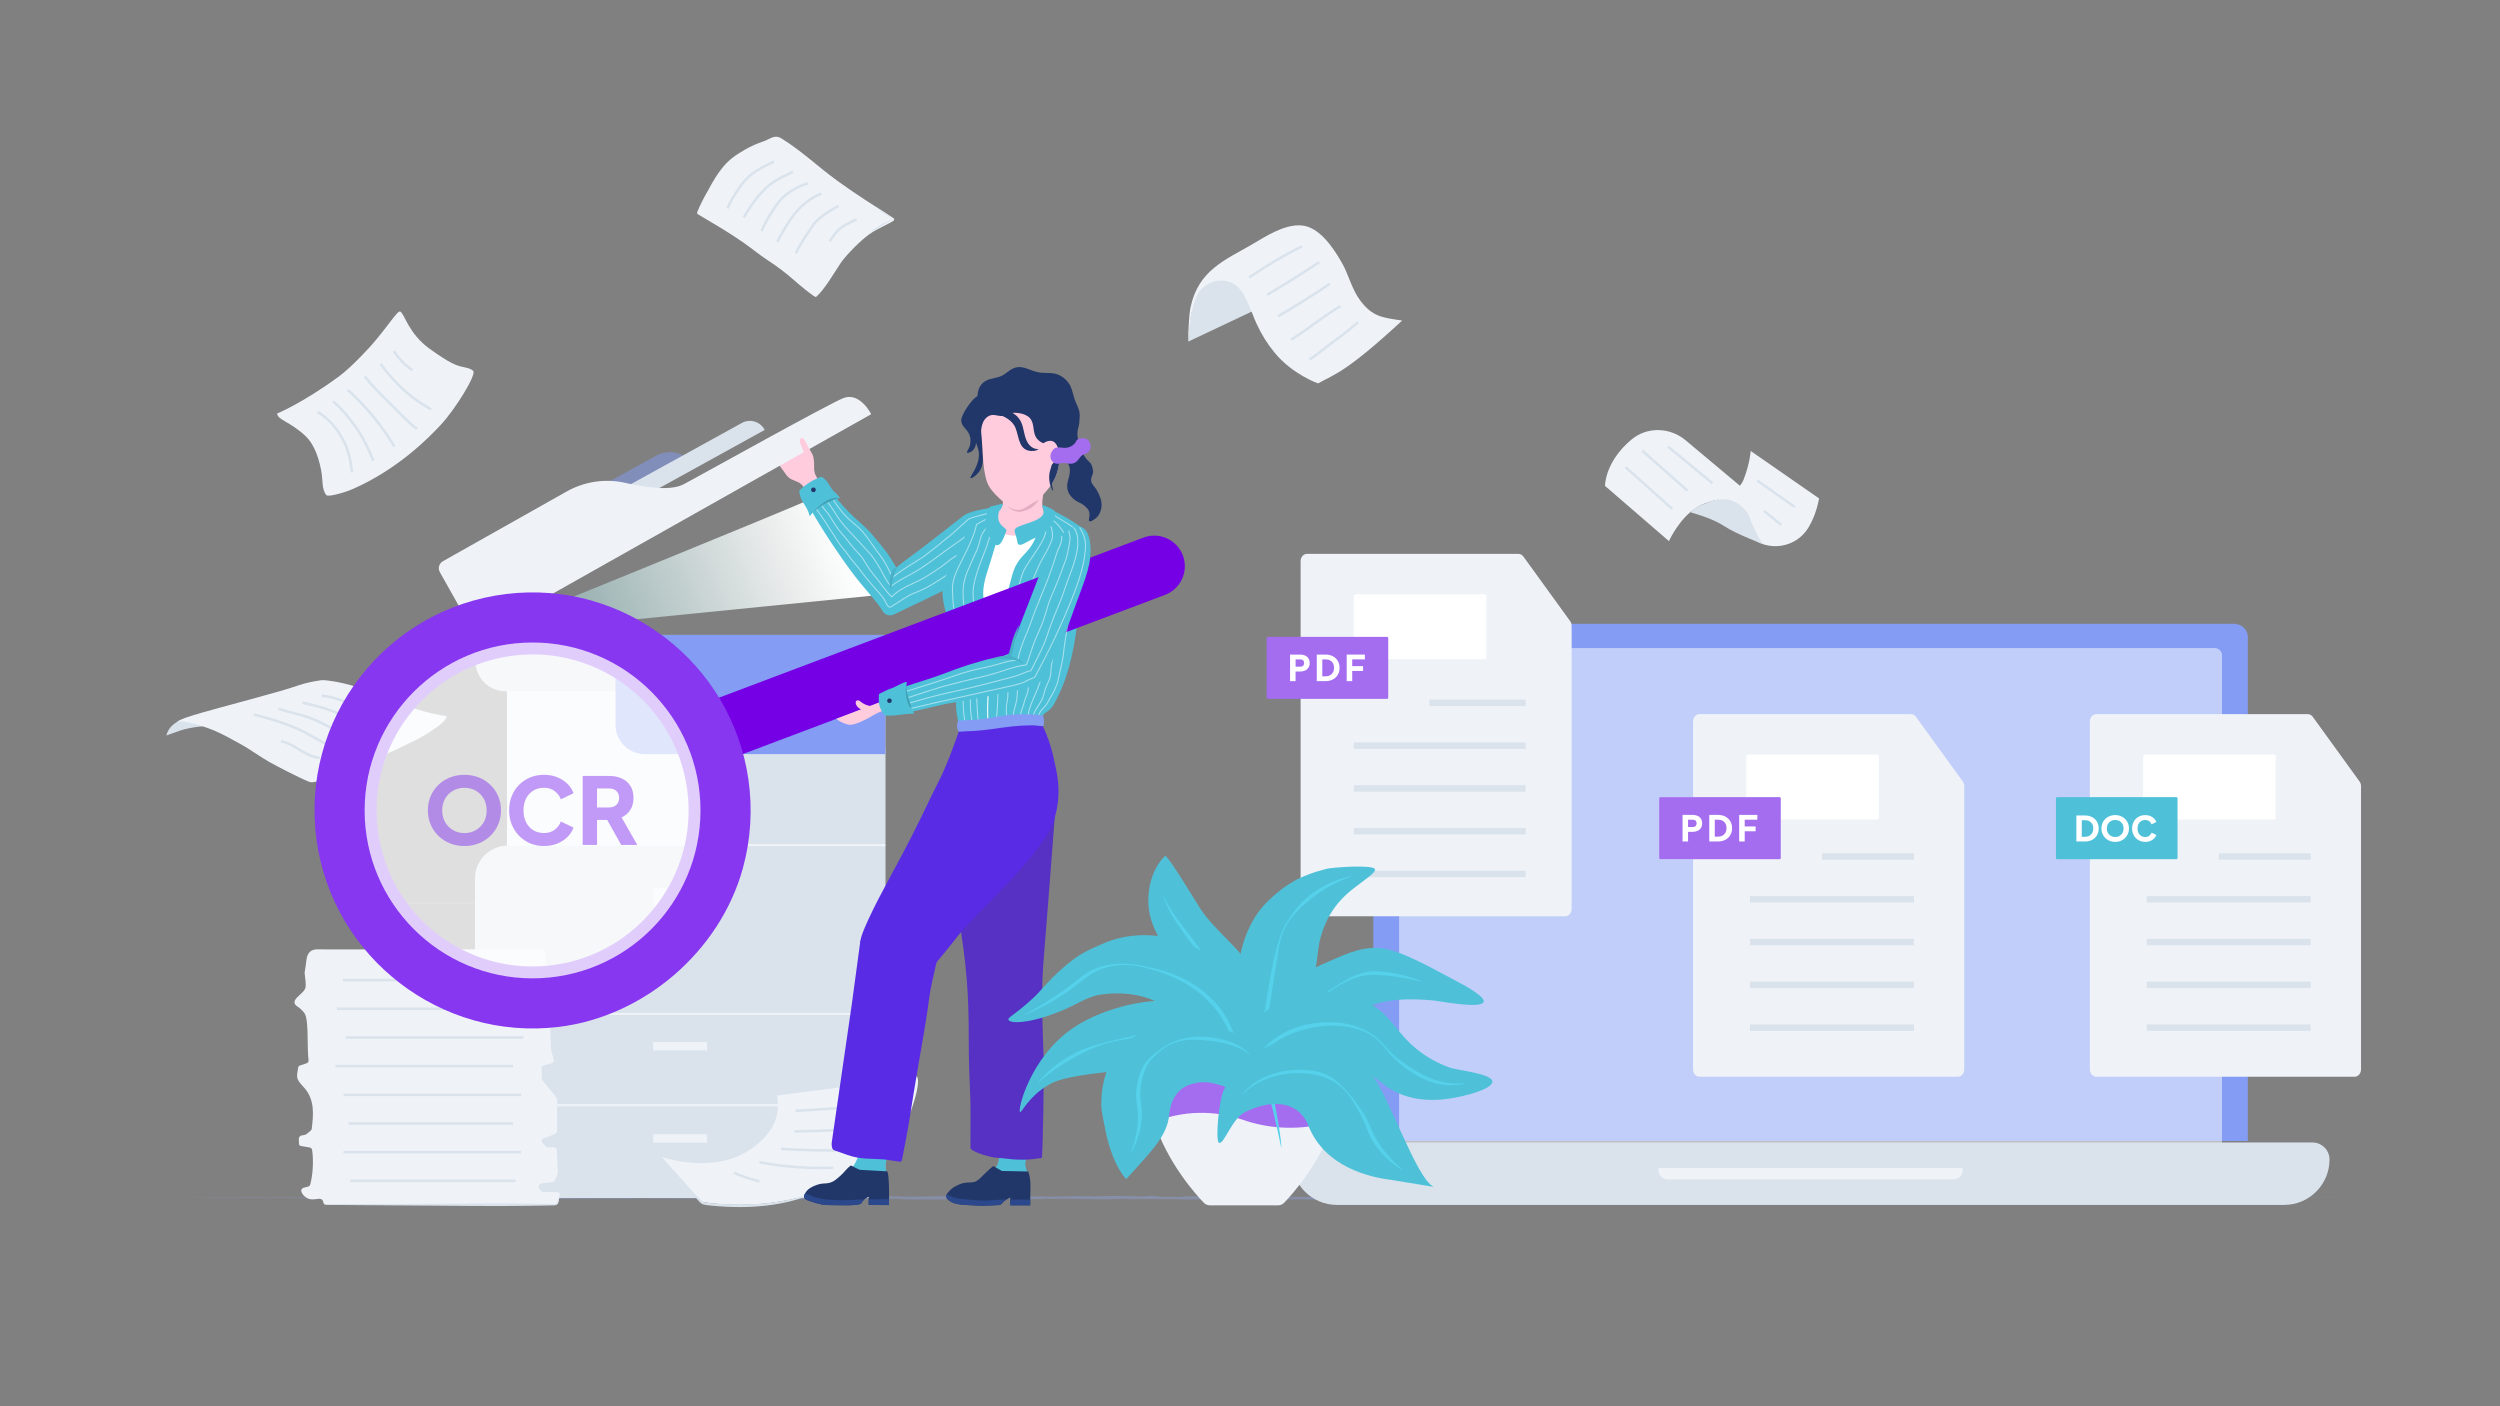 <?xml version="1.0" encoding="utf-8"?>
<!-- Generator: Adobe Illustrator 25.4.1, SVG Export Plug-In . SVG Version: 6.00 Build 0)  -->
<svg version="1.1" xmlns="http://www.w3.org/2000/svg" xmlns:xlink="http://www.w3.org/1999/xlink" x="0px" y="0px"
	 viewBox="0 0 1920 1080" style="enable-background:new 0 0 1920 1080;" xml:space="preserve">
<rect x="0" y="0" width="1920" height="1080" fill="#808080" stroke="none"/>
<style type="text/css">
	.st0{fill-rule:evenodd;clip-rule:evenodd;fill:url(#SVGID_1_);}
	.st1{fill-rule:evenodd;clip-rule:evenodd;fill:url(#SVGID_00000047771485552910246260000013582478887426999189_);}
	.st2{fill-rule:evenodd;clip-rule:evenodd;fill:url(#SVGID_00000176034804411716791310000014628286806631171223_);}
	
		.st3{fill:none;stroke:url(#SVGID_00000035508507160516774300000011590226733982351280_);stroke-width:6.24;stroke-linecap:round;stroke-linejoin:round;}
	.st4{fill:none;stroke:#FFFFFF;stroke-width:6.24;stroke-linecap:round;stroke-linejoin:round;}
	.st5{fill:#68F6F5;}
	.st6{fill:#8637EF;}
	.st7{fill:#213669;}
	.st8{fill:#201F41;}
	.st9{fill:#111C36;}
	.st10{fill:#4EC1D9;}
	.st11{fill:#409FB3;}
	.st12{fill:#5631C4;}
	.st13{fill:#7500E5;}
	.st14{fill:#592BE5;}
	.st15{fill:#DAE3EC;}
	.st16{fill:#849CF4;}
	.st17{fill:#A46CEF;}
	.st18{fill:#EFF3F8;}
	.st19{fill:#FFFFFF;}
	.st20{display:none;fill:#F7FBFC;}
	.st21{display:none;}
	.st22{fill:none;stroke:#DAE3EC;stroke-width:2;stroke-miterlimit:10;stroke-dasharray:12;}
	.st23{fill:#FFCCDE;}
	.st24{fill:none;stroke:#409FB3;stroke-width:4;stroke-miterlimit:10;}
	.st25{opacity:0.27;fill:none;stroke:#849CF4;stroke-width:2;stroke-miterlimit:10;}
	.st26{opacity:0.27;fill:#849CF4;}
	.st27{fill:#C4CCD4;}
	.st28{fill:none;stroke:#4EC1D9;stroke-width:2;stroke-miterlimit:10;}
	.st29{opacity:0.41;fill:#849CF4;}
	.st30{opacity:0.41;}
	.st31{opacity:0.41;fill:none;stroke:#849CF4;stroke-width:5;stroke-miterlimit:10;}
	.st32{fill:none;stroke:#409FB3;stroke-width:2;stroke-miterlimit:10;}
	.st33{fill:#E0E9F2;}
	.st34{fill:#F4F7F9;}
	.st35{fill:#EFF8FE;}
	.st36{display:inline;}
	.st37{display:inline;fill:#213669;}
	.st38{opacity:0.41;fill:#849CF4;enable-background:new    ;}
	.st39{opacity:0.41;fill:#8637EF;enable-background:new    ;}
	.st40{fill:none;stroke:#FFFFFF;stroke-width:2;stroke-miterlimit:10;}
	.st41{opacity:0.31;fill:#FFFFFF;enable-background:new    ;}
	.st42{fill:#B1BDDC;}
	.st43{fill:#364274;}
	.st44{fill:#FFFFFF;stroke:#849CF4;stroke-width:5;stroke-miterlimit:10;}
	.st45{fill:#21272A;}
	.st46{fill:#E3ACC0;}
	.st47{fill:#4A2AAB;}
	.st48{opacity:0.34;}
	.st49{fill:#94A9F5;}
	.st50{fill:none;}
	.st51{opacity:0.5;fill:#FFFFFF;}
	.st52{fill:none;stroke:#DAE3EC;stroke-width:5;stroke-miterlimit:10;}
	.st53{fill:url(#SVGID_00000170991668449195589880000010212287569052313533_);}
	.st54{opacity:0.1;fill:none;stroke:#EFF3F8;stroke-width:1.619;stroke-miterlimit:10;}
	.st55{opacity:0.5;fill:#849CF4;}
	.st56{fill:none;stroke:#EFF3F8;stroke-width:1.619;stroke-miterlimit:10;}
	.st57{fill:none;stroke:#DAE3EC;stroke-width:2;stroke-miterlimit:10;}
	.st58{opacity:0.5;fill:none;stroke:#FFFFFF;stroke-width:0.809;stroke-miterlimit:10;}
	.st59{fill:none;stroke:#FFFFFF;stroke-width:0.809;stroke-miterlimit:10;}
	.st60{fill:none;stroke:#7500E5;stroke-width:47;stroke-linecap:round;stroke-miterlimit:10;}
	.st61{fill:#47B0C7;}
	.st62{fill:#2C488C;}
	.st63{fill:#55D1EB;}
	.st64{opacity:0.75;fill:#FFFFFF;}
	.st65{opacity:0.5;}
</style>
<g id="Layer_3">
</g>
<g id="Layer_2">
</g>
<g id="Layer_1">
	<g class="st48">
		<path class="st49" d="M1817.2,919.98c-2.99,0-6.42,0-4.5,0h6.85c2.52,0,4.42,0,3.99,0h-6.54
			C1816.07,919.99,1816.99,919.99,1817.2,919.98z"/>
		<path class="st49" d="M1415.75,919.48c0.57,0.02,1.14,0,1.71-0.05C1416.89,919.42,1416.32,919.43,1415.75,919.48z"/>
		<path class="st49" d="M1389.52,919.18h1.55C1390.56,919.16,1390.04,919.16,1389.52,919.18z"/>
		<path class="st49" d="M1569.32,919.72l-4.11-0.07C1564.89,919.72,1567.32,919.7,1569.32,919.72z"/>
		<path class="st49" d="M1637.03,919.64h1.26l1.03-0.06L1637.03,919.64z"/>
		<path class="st49" d="M1688.98,919.7c-0.68,0-1.36,0.05-2.03,0.14c0.66,0,1.52-0.06,2.52-0.07
			C1689.59,919.75,1689.37,919.73,1688.98,919.7z"/>
		<path class="st49" d="M1599.84,919.57c-0.16-0.01-0.32-0.01-0.48,0C1599.52,919.58,1599.68,919.58,1599.84,919.57z"/>
		<path class="st49" d="M146.63,920.2L146.63,920.2C146.28,920.19,146.18,920.2,146.63,920.2z"/>
		<path class="st49" d="M1341.53,918.83h0.21C1343.01,918.81,1342.29,918.81,1341.53,918.83z"/>
		<path class="st49" d="M900.99,918.82c5.04,0.25-8.12,0.32-0.62,0.6C899.68,919.31,907.21,918.98,900.99,918.82z"/>
		<path class="st49" d="M1230.96,918.87c0.37,0.06,0.75,0.1,1.13,0.12C1231.72,918.91,1231.34,918.87,1230.96,918.87z"/>
		<path class="st49" d="M1188.2,919.22c-1.11,0-1.49-0.06-3,0h0.45C1186.5,919.18,1187.35,919.18,1188.2,919.22z"/>
		<path class="st49" d="M281.87,920.51c-0.98,0-1.59-0.08-2.05-0.11C280.5,920.49,273.96,920.5,281.87,920.51z"/>
		<path class="st49" d="M1783,920.08c-0.26,0-0.64,0-1.32,0h1.47C1783.29,920.09,1783.31,920.08,1783,920.08z"/>
		<path class="st49" d="M601.23,920.96h-1.62C600.24,920.99,600.82,920.99,601.23,920.96z"/>
		<path class="st49" d="M1158.32,921.34c-1.26-0.1-2.59-0.15-3.98-0.19c-0.29,0-0.63,0-0.82,0.07L1158.32,921.34z"/>
		<path class="st49" d="M233.21,920.55c6.74,0,3.16-0.12,4.6-0.2c8.04,0,3.72,0.11,6.46,0.19c5.04,0,8.82-0.14,12.6-0.13
			c0.28,0,1.01,0,0.15,0.06c5.3-0.11,15.76,0,21.94-0.12h0.82c-1.01-0.08-1.16-0.16-0.96-0.22c3.02,0,5.61-0.1,6.74,0
			c-1.85,0-2,0-2.87,0.07l3.17-0.05c2.85,0.17-4.32,0.05-4.32,0.17c6.17,0,13.36-0.17,18.09-0.12c1,0.17-11.06,0-4.75,0.19
			l-7.32-0.07c5.59,0.26-4.45,0,0.69,0.25h20.38c2.17-0.09-0.71-0.14,1.45-0.23c13.67-0.16,10.76,0.46,20.8,0.24
			c3.58-0.25,7.17-0.32,10.76-0.21l-2.44,0.21c9.33,0,5.33-0.3,15.11-0.14c-1.74,0.08-7.33,0.06-5.92,0.09
			c6.3,0.18,4.48-0.12,9.35-0.11l1.01,0.19l31.85-0.16c-0.6,0.06-2.52,0.12,0.09,0.19c13.86-0.08,29.6,0.07,42.98,0.23l5.11-0.19
			c1.18,0,2.2,0.09,0.92,0.13c5.21,0.09,0.26-0.13,2.77-0.2c2.96,0,3.92,0.12,2.04,0.18c9.19-0.16,26.2-0.35,35.9-0.11l-1.89,0.06
			c7.56,0.1,8.51-0.44,15.52-0.23h-1.35c16.37,0.12,34.49-0.08,46.98,0.28c2.38-0.33,16.22,0.17,17.27-0.31
			c9.36,0.25,6.68,0.34,19.85,0.51c3.51,0,5.24-0.3,9.6-0.35l0.1,0.26l5.91-0.27l3.14,0.32l4.08-0.06c-1.07,0.04-2.15-0.03-3.2-0.2
			c3.19-0.06,7.07,0,10.18,0.07c1.84,0.01,3.69,0.1,5.52,0.27l15.11-0.22c-1.62,0.13-3.24,0.21-4.86,0.21
			c8.05-0.26,1.46,0.29,8.82,0c-1-0.06,0.53-0.16,0.69-0.21c3.68,0.16,12.05,0.17,18.24,0.11l-1.18,0.19
			c11.18,0.06,23.58-0.07,36.12-0.06c-4.5-0.09-3.46-0.43,0.21-0.46l1.47,0.3c2.38-0.18-3.78-0.11,1.03-0.34
			c4.69,0,3.15,0.35,0.45,0.44l5.71-0.1c0.34,0.09-1.01,0.14-1.35,0.25c2.33-0.18,9.84,0.31,13.21,0l0.31,0.09l28.47-0.1
			c0.2-0.26,4.19-0.2,7.24-0.41c7.56,0.08,15.85,0.3,24.89,0.28c6.36-0.13,1.86-0.23,4.72-0.39c0.47,0.25,9.5,0.23,4.81,0.41
			c10.87,0,13.86,0,27.61-0.24c-1.49-0.11-3.16-0.15-2.29-0.24c1.78-0.09,3.56-0.01,5.32,0.23h-0.67
			c15.42-0.38,35.6,0.74,47.86,0.22h-0.68l12.73-0.27c5.86,0-3.51,0.19,0.82,0.35c13.73-0.42,21.7,0.07,33.01-0.21
			c8.75,0.75,31.06,0,42.82,0.43l-0.68-0.18c1.98-0.07,3.97-0.02,5.95,0.14c-0.31-0.14-3.31-0.16-1.41-0.25
			c25.87-0.22,53.41,0.26,79.93,0.41c9.7,0,5.5-0.92,17.73-0.5l-3.48,0.33c19.59-0.39,40.04,0,59.2-0.33
			c-1.01,0.11-2.03,0.17-3.05,0.17c2.03,0.12,5.77,0.12,9.02,0.07c2.01,0.02,4.02-0.07,6.02-0.26c2.99,0,0.69,0.18,2.52,0.27
			c4.07,0.14,10.19-0.3,12.36-0.07c-0.62,0.08-1.26,0.11-1.89,0.09c2.65-0.11,12.33,0,9.8-0.24c7.19,0.12,13.75-0.12,19.5,0
			c3.78-0.3,12.32,0.14,13.5-0.28c-0.52,0.43,12.6,0.34,17.16,0.13c-1.52,0.13,3.95,0.14,2.18,0.32c5.19,0,9.94-0.1,9.03-0.31
			c9.57,0.5,19.23-0.42,24.61,0.22c15.42-0.24,29.69-0.39,43.56-0.5c-0.5,0.41-15.33,0-14.74,0.48c13.16-0.18,20.74-0.53,33.79-0.44
			c3.38,0-1.91,0.17-3.06,0.24c13.15-0.17,25.42,0,37.12-0.21c-0.84,0.07-1.68,0.11-2.52,0.11c2.3,0,5.35,0.05,5.04-0.12l-2.24,0.05
			c-3.68-0.26,9.16-0.54,9.57-0.67c-3.92,0.5,11.55,0.12,5.33,0.75c1.52,0,3.43-0.12,3.07-0.23c2.25,0,2.97,0.1,0.69,0.23
			c8.25-0.1,5.32-0.28,12.8-0.28c0,0.08-1.54,0.11-2.3,0.21c3.78-0.17,7.56-0.33,13.86-0.26c-0.39,0,0.35,0.11-1.54,0.11
			c10.86,0,18.5-0.43,30.42-0.29c-3.51,0.35,4.04,0.11,4.69,0.41l6.4-0.1l-2.52-0.14c5.6,0,10.57-0.21,15.39-0.12l-4.17,0.12
			l10.52-0.06l-5.96-0.1c5.68-0.15-0.6-0.37,6.86-0.29c-1.52,0,5.6,0,8.54,0.17l0,0c2.77-0.09,5.63-0.19,9.79-0.12
			c1.07,0.09-0.87,0.31-0.18,0.37c2.75-0.24,13.15-0.08,16.61-0.32c-1.16,0.06-1.26,0.2-0.84,0.23l2.3-0.19
			c2.59,0.06,2.97,0.09,2.52,0.2c7.82,0-2.52-0.34,6.79-0.2c-0.72,0-0.38,0-1.89,0.07c9.32,0.07,18-0.12,26.56,0
			c2.52,0.25-7.48,0.07-4.58,0.28c12.34-0.06,25.56-0.32,37.51-0.27h-2.23c1.66-0.34,8.91,0.16,14.94,0c-1.47,0-1.94,0.19-1.54,0.15
			c8.19,0,16.73-0.1,29.12-0.2l-1.54,0.08c4.82,0.06,12.71,0,17.91,0.05c1.55-0.07,4.52-0.06,2.72-0.17
			c16.06,0.39,30.63-0.23,44.88,0.08c-1.7,0-4.06,0.06-2.71,0.06l12.14-0.07c-0.96-0.11-1.59-0.07-4.14-0.15
			c1.54-0.06,4.96-0.11,7.97-0.11c-5.45,0.07,0,0.17,2.41,0.22c-0.39,0,0.42-0.06,0.21-0.1c6.3,0.18,1.06-0.2,9.71-0.08l-0.45,0.05
			c3.24,0,6.22-0.09,9.72-0.08c1.45,0.11-3.45,0-3.68,0.14c4.91,0,9.69-0.21,14.13-0.1l-7.17,0.06c4.84,0.12,5.39,0.09,8.99,0.1
			H1675h8.31h-2.12c6.15-0.25,12.51-0.06,20.78-0.21c-8.05,0.14-1.34,0.08-1.95,0.18c2.12,0,5.33,0.05,4.41,0.08
			c3.92-0.08,6.52,0,12.04-0.07c0.25,0,4.18,0,3.3,0.06c5.04,0-1.2,0-0.77-0.08c7.83-0.1,18.41,0.08,29.69-0.06l20.53-0.15
			c3.05,0-2.52,0.07-2.52,0.07h13.24c-0.93,0,0,0,1.44,0c3.78,0,2.52-0.06,7.38,0l-3.7,0.05l13.23-0.06c1.26,0-2.73,0-4.33,0
			l14.76-0.06h-3.26c1.85,0,0.96,0-0.42,0c-4.36,0-6.3,0-6.54,0h3.22c-3.31-0.06-12.96,0-19.45,0l2.7-0.06h-6.65
			c-1.42,0-2.39,0,0.82-0.06h-8.12c-0.44,0-0.24,0,0.16,0h-4.55c0.68-0.07,1.36-0.07,2.04,0c-8.16-0.06-13.17,0.05-16.25,0h0.69
			c-11.34,0-1.1,0.06-9.6,0.15l-5.72-0.19l-1.12,0.08c-1.16,0-3.48,0-3.05,0c-4.35,0,0.74,0-1.79,0.08
			c-5.62-0.08-15.51,0-16.78-0.11c-2.02,0.07,5.38,0.06-0.62,0.1c-1.71-0.16-6.95,0-12.09-0.05c1.59-0.08,6.45,0,1.26-0.12
			c-3.1,0.15-10.01,0-14.35,0c-0.1,0.07-2.52,0.08-5.69,0.08h-11.01c0.47-0.05-13.69-0.09-20.46-0.15h0.2
			c-1.26,0.16-8.29,0.12-13.38,0.15c1.28-0.18,2.57-0.24,3.87-0.18h-4.77c-1.12,0-2.62,0.08-5.72,0.09l1.26-0.12
			c-6.3,0-12.81,0.14-21,0c-0.45,0.13,6.51,0.35-2.14,0.44c-0.33-0.07-0.64-0.19,1.62-0.22c-0.74,0-2.65,0.06-4.14,0l3.46-0.11
			c-3.78-0.06-1.95,0.09-4.94,0.08c0-0.1-2.2-0.07-1.78-0.15c0.77,0,2.61,0,3.78,0c-3.36,0-7.42-0.08-8.82-0.16
			c0.29,0.06,0,0.14-2.52,0.15c-1.96,0.02-3.93-0.04-5.88-0.19c-1.54,0.07-5.6,0-5.71,0.15c-0.98,0.01-1.95-0.03-2.92-0.12
			c-3.29,0.07-15.38,0-11.66,0.18h0.84h-0.54c-10.78,0.17-22.41-0.11-33.11,0v-0.06c-6.4,0.06-14.22,0-18.79,0.16
			c-1.89,0-4.46-0.11-3.65-0.19c-4.87,0-5.43,0.12-12.48,0c1.68-0.12,3.36-0.14,5.04-0.08c-6.3-0.06-7.77-0.17-14.59,0
			c2.32-0.17-4.79-0.22-7.8-0.17l4.45,0.13c-3.4,0-6.3,0-9.37,0l1.62-0.22c-12.99-0.31-23.42,0.46-33.3,0
			c-3.44,0.17,7.05,0.13,3.98,0.32c-5.97,0-12.2-0.39-14.07-0.39c-8.19-0.15-7.63,0.35-16.2,0.25c1.1,0.09,2.13,0.33-4.27,0.41
			c-5.98,0-7.36-0.38-3.58-0.45c0.69-0.05,1.38-0.05,2.07,0c1.93,0,4.46-0.07,2.1-0.17l-0.78,0.09c-2.96-0.09-11.18-0.09-9.26-0.24
			c-4.52,0.08-1.93,0.15,1.41,0.2c-7.67-0.14-11.98,0-19.86-0.11c1.26,0.05,2.41,0.16,1.16,0.16c-11.58-0.13-5.1,0.17-12.95,0.21
			c-4.45-0.15,1.6-0.35-6.3-0.23c-4.82-0.1-1.02-0.26,0.89-0.33c-7.19,0.18-13.44-0.14-17.55-0.18l3.78-0.07c-2.27,0-4.12,0-6.01,0
			l2.15,0.2c-1.36,0.03-2.72-0.01-4.07-0.12c-2.29,0.13,1.76,0.33-2.78,0.5c-2.97-0.1-9.04,0.11-10.08-0.16
			c9.33,0.1-1.03-0.27,6.86-0.3c-1.52,0-3.38,0-5.6,0c-0.34,0,0.31-0.06,0.92-0.07c-8.93-0.25-4.11,0.29-13.35,0.28
			c1.17-0.15-2.15-0.29-3.65-0.26c3.78,0,1.78,0.26-1.64,0.37c-5.93-0.12-6.45,0.08-9.56,0.07l3.55,0.06
			c-1.26,0.15-4.17,0.13-8.31,0.17c-0.35-0.12,3.78-0.08,2.28-0.13c-4.58,0.27-10.37-0.29-16.76-0.11c-2.97-0.11-0.29-0.29-2.9-0.37
			c-7.18,0.2-7.77-0.22-15.32-0.06c2.18,0.22,2.52,0.17-2.76,0.37l12.41-0.14l-7.96,0.3c3.78,0,7.9-0.13,10.08-0.09
			c-3.78,0.17-3.4,0.12-1.61,0.29c-5.13-0.32-10.15,0.19-16.07,0l0.19-0.53c-8.91-0.24-15.82,0.26-27.37,0.12l3.78,0.1
			c-1.55,0.21-7.13,0-10.87,0.11c0.34-0.18-1.99-0.25-3.59-0.36c0.19,0.13-8.46,0-9.51,0.34l-5.15-0.24
			c-9.33-0.11-10.66,0.52-19.62,0.46c2.71-0.2-1.37-0.34,4.64-0.48c-1.91-0.07-3.83-0.04-5.73,0.09c-1.75-0.12-8.3,0.25-11.06,0.07
			c-1.67,0.2-3.35,0.29-5.04,0.26c-0.37,0,0-0.09,0-0.09s-5.25,0.12-2.32,0.33c-9.22-0.59-25.78,0-33.81-0.47l-20.34,0.14
			c0.38-0.06,0-0.1,1.13-0.08c-8.17-0.18-5.04,0.55-14.33,0.35c-4.76-0.31,4.94-0.17,1.98-0.29c-1.26-0.63-11.24,0.09-17.51-0.28
			h1.52c-4.8-0.22-11.69,0.24-19.52,0.19c0,0,0.39-0.06,0-0.1c-5.35,0.33-15.48,0.44-23.01,0.53c2.34-0.25,3.43-0.14,1.99-0.39
			c-3.38,0,1,0.41-5.74,0.48c-2.19-0.14-7.05-0.26-7.7-0.53h6.3c-3.25-0.35-8.22,0-11.56-0.05l0.43-0.15
			c-9.75,0-9.88,0.44-20.34,0.41l1.08,0.12c-5.72,0.38-4.8-0.22-10.5,0.07l-1.73-0.4c-3.78,0.1-13.23,0.38-19.99,0.46
			c3.78-0.3,11.75-0.44,16.65-0.62c-3.78,0-12.71,0-14.66,0.23c1.51,0,3.41-0.14,4.9-0.08c-4.58,0.31-10.63,0.46-18.09,0.46
			c1.26-0.77-19.42-0.2-24.84-0.79c-13.19,0.28-26.16-0.12-41.57-0.07c5.44,0.59-4.48,0-3.55,0.62c-3.58,0-4.94,0-5.25,0
			l-10.84-0.36c-2.52-0.17,3.4-0.13,3.07-0.27c-7.83,0-3.29-0.26-8.48-0.42c1.07,0.22-2.72,0.32-7.19,0.23l6.3,0.28
			c-10.96,0.33-9.47-0.5-20.51-0.18l3.49-0.19c-5.67,0.11-20.9,0-26.45,0.48c-1.01-0.06-2.33-0.23,0.16-0.27
			c-13.54-0.07-30.13,0.52-40.65,0.23l1.02-0.15c-2.51,0.14-5.04,0.19-7.56,0.13c0.16-0.06,1.02-0.14-0.15-0.15
			s-6.7,0.25-10.08,0.17l2.86-0.16c-13.2-0.18-20.25,0.4-31.33,0.5c0-0.42-10.37-0.55-15.56-0.61l0.19-0.06
			c-15.38,0-26.11,0.36-40.31,0.53c-8.82-0.44-29.93-0.17-44.08-0.4c2.18,0.07-0.35,0.31-2.87,0.35c-3.34-0.07-9.22,0.28-8.69-0.08
			h1.2c-2.52-0.35-9.37-0.25-14.71-0.26l-0.88,0.47c-13.99-0.66-36.65,0.27-44.3-0.31l-10.9,0.23l0.18-0.24
			c-9.35,0-14.02-0.07-25.58,0l2.36-0.17c-6.52,0-8.24,0.67-14.25,0.69l-1.81-0.34c-11.34,0-22.89-0.25-34.13,0.06
			c0.77-0.16,1.57-0.21,2.37-0.16c-5.37,0-20.72-0.18-18.78,0.24c-0.13-0.28-11.74,0-17.87,0.12l0.94-0.2
			c-5.18,0.26-5.34,0.33-12.6,0.4c-1.73,0-1.51-0.15,0.77-0.1c-5.72-0.1-4.46,0.18-11.34,0.09l2.58-0.13c-5.88,0-5.42,0.06-8.65,0.2
			c-3.7,0.08-11.16,0-12.03-0.21c-2.49,0.19-4.99,0.26-7.48,0.2c-0.48-0.06,0.79-0.1,1.42-0.12c-9.84-0.11-14.62,0.22-21.41,0
			c-0.37-0.08-0.75-0.11-1.13-0.1c7.81,0,14.11,0,13.51,0c0-0.17-6.3-0.19-1.26-0.42c-5.04,0.13-13.74,0.41-19.89,0.34l-0.82-0.05
			h0.64c-1.42,0-2.7,0-3.89,0h-5.1c-0.73-0.13-7.24,0-10.39,0c0.26,0.16-3.85,0.14,0,0.27c-0.49,0,0.6,0,2.7,0h1.34h-0.21h7.83
			c-2.52,0.09-5.04,0.16-8.58,0.07l-4.4,0.27c-4.31-0.23-12.6-0.34-13.77-0.47c-9.61,0.1-22.67,0.1-28.68,0.38
			c-1.39,0.04-2.78,0-4.17-0.12c1.57,0,3.45,0,4.31-0.06c-5.47,0.07-16.19,0.05-17.5,0.23c-6.89-0.08,3.87-0.17-5.59-0.13l1.26-0.06
			c-18.62-0.23-30.23,0.46-50.9,0.15c1.42,0,2.14,0,2.43,0c-23.53-0.09-48.49,0.14-71.72,0c-6.6,0-7.32,0.05-11.34,0.09l-1.44-0.06
			l-6.89,0.08c-9.76,0-16.92-0.11-29.27,0h1.59c-4.43,0-14.07,0-13.33,0h-3.19h-0.14h-10.91c-8.45,0,1.32-0.05-11.02,0H86.15h0.67
			c-0.76,0-3.98,0,6.3,0h7.17h2.32h-6.05h8.04h3.01h7.04c0.86,0-3.16,0,1.57,0c3.3,0-3.17,0,2.29,0c3.44,0,2.43,0,6.46,0
			c0.57,0-0.29,0-1.89,0h11.34c3.58,0,12.12,0,11.76,0.09h9.61c-6.02,0.08,12.33,0,10.74,0.15c4.45-0.09,16.08,0,23.93,0
			c-0.44,0-1.26,0-2.02,0c4.45,0,5.74,0.07,8.59,0.1c0.57-0.11,7.49-0.12,11.22-0.19c5.44,0.13-3.31,0.14-1.6,0.25
			c-0.28-0.09,9.46-0.07,7.56-0.16c4.16,0.08,3.58,0,5.73,0.16c0.73-0.17,3.88,0,7.33-0.12c6.02,0.1,1.55,0.17,8.16,0.13
			C239.1,920.5,233.21,920.55,233.21,920.55z M403.88,920.45h-5.73c-0.47-0.07,0-0.13,1.36-0.13c-0.76,0.05,2.36,0.08,4.33,0.14
			L403.88,920.45z M375.87,919.26c1.02-0.05,2.05-0.05,3.07,0h-3.65h-0.25C375.32,919.25,375.59,919.25,375.87,919.26z"/>
		<polygon class="st49" points="586.51,921.06 586.48,921 585.32,921.05 		"/>
		<path class="st49" d="M1315.01,920.91h-0.94C1311.88,920.97,1313.37,920.95,1315.01,920.91z"/>
		<path class="st49" d="M1429.49,920.3l-3.68,0.1C1427.04,920.48,1428.27,920.45,1429.49,920.3z"/>
		<path class="st49" d="M1420.48,920.4c2.04,0,3.78,0,5.33,0C1424.14,920.39,1422.17,920.37,1420.48,920.4z"/>
		<path class="st49" d="M1722.2,919.84h8.16c-1.44,0-3.3-0.07,0.4-0.07C1720.48,919.69,1732.89,919.87,1722.2,919.84z"/>
		<path class="st49" d="M1696.91,919.76c4.38,0,0,0,0.19-0.07C1694.31,919.72,1693.63,919.73,1696.91,919.76z"/>
		<path class="st49" d="M1514.13,919.56l0.44-0.16C1511.2,919.42,1514.51,919.46,1514.13,919.56z"/>
		<polygon class="st49" points="1479.19,920.45 1482.49,920.56 1484.05,920.4 		"/>
		<polygon class="st49" points="1458.56,919.16 1460.03,919.13 1454.4,919.19 		"/>
		<path class="st49" d="M1151.59,918.97l1.02,0.3C1154.89,919.22,1155.37,918.88,1151.59,918.97z"/>
		<path class="st49" d="M1019.08,919.25c-2.48-0.2-4.98-0.23-7.47-0.1C1014.59,919.17,1017.56,919.29,1019.08,919.25z"/>
		<polygon class="st49" points="621.65,918.89 624.32,918.8 619.29,918.88 		"/>
	</g>
	<path class="st16" d="M1726.33,876.31h-671.64V489.04c0-5.5,4.78-9.95,10.67-9.95c85.09,0,650.29,0,650.29,0
		c5.9,0,10.68,4.46,10.68,9.95V876.31z"/>
	<path class="st51" d="M1706.48,881.78h-631.95V503.35c0-3.12,2.53-5.65,5.65-5.65h620.65c3.12,0,5.65,2.53,5.65,5.65V881.78z"/>
	<path class="st15" d="M1754.22,925.37H1026.8c-19.25,0-34.85-15.6-34.85-34.85l0,0c0-7.23,5.86-13.09,13.09-13.09h770.94
		c7.23,0,13.09,5.86,13.09,13.09v0C1789.07,909.77,1773.47,925.37,1754.22,925.37z"/>
	<path class="st18" d="M1280.82,905.79h219.39c3.93,0,7.11-3.18,7.11-7.11v-1.67h-233.61v1.67
		C1273.71,902.6,1276.89,905.79,1280.82,905.79z"/>
	<g>
		<g>
			<g>
				<path class="st18" d="M1503.59,826.95h-198.37c-2.72,0-4.93-2.52-4.93-5.62V554.06c0-3.1,2.21-5.62,4.93-5.62h162.41
					c1.47,0,2.87,0.75,3.81,2.04l35.96,49.67c0.73,1.01,1.13,2.27,1.13,3.57v217.59C1508.52,824.43,1506.32,826.95,1503.59,826.95z"
					/>
				<path class="st19" d="M1441.55,629.38h-98.98c-0.78,0-1.4-0.63-1.4-1.4v-47.03c0-0.78,0.63-1.4,1.4-1.4h98.98
					c0.78,0,1.4,0.63,1.4,1.4v47.03C1442.95,628.75,1442.32,629.38,1441.55,629.38z"/>
				<g>
					<line class="st52" x1="1399.38" y1="657.79" x2="1469.91" y2="657.79"/>
					<line class="st52" x1="1344.01" y1="690.65" x2="1469.91" y2="690.65"/>
					<line class="st52" x1="1344.01" y1="723.51" x2="1469.91" y2="723.51"/>
					<line class="st52" x1="1344.01" y1="756.37" x2="1469.91" y2="756.37"/>
					<line class="st52" x1="1344.01" y1="789.23" x2="1469.91" y2="789.23"/>
				</g>
			</g>
			<g>
				<g>
					<path class="st18" d="M1366.7,659.87h-91.54c-0.51,0-0.92-0.41-0.92-0.92v-45.82c0-0.51,0.41-0.92,0.92-0.92h91.54
						c0.51,0,0.92,0.41,0.92,0.92v45.82C1367.61,659.46,1367.2,659.87,1366.7,659.87z"/>
				</g>
			</g>
			<g>
				<g>
					<path class="st17" d="M1366.7,659.87h-91.54c-0.51,0-0.92-0.41-0.92-0.92v-45.82c0-0.51,0.41-0.92,0.92-0.92h91.54
						c0.51,0,0.92,0.41,0.92,0.92v45.82C1367.61,659.46,1367.2,659.87,1366.7,659.87z"/>
				</g>
			</g>
		</g>
		<g>
			<path class="st19" d="M1292.19,625.84h7.84c1.41,0,2.65,0.25,3.74,0.74c1.09,0.49,1.94,1.22,2.56,2.19
				c0.62,0.97,0.93,2.16,0.93,3.59c0,1.39-0.32,2.57-0.95,3.53s-1.49,1.7-2.57,2.21c-1.09,0.5-2.32,0.75-3.71,0.75h-3.59v7.4h-4.25
				V625.84z M1300.05,635.16c0.89,0,1.61-0.26,2.15-0.77c0.54-0.51,0.81-1.19,0.81-2.03c0-0.86-0.27-1.54-0.81-2.05
				c-0.54-0.51-1.26-0.77-2.15-0.77h-3.62v5.62H1300.05z"/>
			<path class="st19" d="M1312.71,625.84h6.66c2.21,0,4.13,0.44,5.75,1.32c1.63,0.88,2.89,2.08,3.78,3.62s1.34,3.29,1.34,5.26
				c0,1.97-0.45,3.73-1.34,5.27c-0.89,1.54-2.16,2.75-3.78,3.63c-1.63,0.88-3.54,1.32-5.75,1.32h-6.66V625.84z M1319.47,642.55
				c1.33,0,2.48-0.27,3.45-0.81c0.97-0.54,1.72-1.3,2.26-2.27c0.54-0.98,0.81-2.12,0.81-3.44c0-1.33-0.27-2.48-0.81-3.45
				c-0.54-0.97-1.29-1.72-2.26-2.25c-0.97-0.53-2.12-0.79-3.45-0.79h-2.52v13.01H1319.47z"/>
			<path class="st19" d="M1335.69,625.84h13.97v3.7h-9.72v5.18h8.36v3.7h-8.36v7.84h-4.25V625.84z"/>
		</g>
	</g>
	<g>
		<path class="st18" d="M1202.07,703.71H1003.8c-2.72,0-4.93-2.51-4.93-5.61V430.96c0-3.1,2.21-5.61,4.93-5.61h162.34
			c1.47,0,2.87,0.75,3.8,2.04l35.94,49.65c0.73,1.01,1.13,2.27,1.13,3.57V698.1C1207,701.2,1204.8,703.71,1202.07,703.71z"/>
		<path class="st19" d="M1140.06,506.24h-98.93c-0.78,0-1.4-0.63-1.4-1.4v-47c0-0.78,0.63-1.4,1.4-1.4h98.93
			c0.78,0,1.4,0.63,1.4,1.4v47C1141.46,505.61,1140.83,506.24,1140.06,506.24z"/>
		<path class="st17" d="M1065.24,536.72h-91.5c-0.51,0-0.92-0.41-0.92-0.92v-45.79c0-0.51,0.41-0.92,0.92-0.92h91.5
			c0.51,0,0.92,0.41,0.92,0.92v45.79C1066.16,536.31,1065.75,536.72,1065.24,536.72z"/>
		<g>
			<path class="st19" d="M990.77,502.71h7.83c1.41,0,2.65,0.25,3.74,0.74c1.08,0.49,1.94,1.22,2.56,2.19
				c0.62,0.97,0.93,2.16,0.93,3.59c0,1.39-0.32,2.56-0.95,3.53c-0.63,0.97-1.49,1.7-2.57,2.2c-1.09,0.5-2.32,0.75-3.71,0.75h-3.59
				v7.39h-4.24V502.71z M998.63,512.02c0.89,0,1.61-0.26,2.15-0.77c0.54-0.51,0.81-1.19,0.81-2.03c0-0.86-0.27-1.54-0.81-2.05
				c-0.54-0.51-1.26-0.77-2.15-0.77h-3.61v5.61H998.63z"/>
			<path class="st19" d="M1011.28,502.71h6.66c2.21,0,4.12,0.44,5.75,1.31c1.62,0.88,2.88,2.08,3.78,3.61
				c0.89,1.53,1.34,3.29,1.34,5.26c0,1.97-0.45,3.73-1.34,5.27c-0.89,1.54-2.15,2.75-3.78,3.63c-1.62,0.88-3.54,1.31-5.75,1.31
				h-6.66V502.71z M1018.04,519.41c1.33,0,2.48-0.27,3.45-0.81c0.97-0.54,1.72-1.3,2.26-2.27c0.54-0.98,0.81-2.12,0.81-3.44
				c0-1.33-0.27-2.48-0.81-3.45c-0.54-0.97-1.29-1.72-2.26-2.25c-0.97-0.53-2.12-0.79-3.45-0.79h-2.52v13.01H1018.04z"/>
			<path class="st19" d="M1034.25,502.71h13.97v3.7h-9.72v5.18h8.35v3.7h-8.35v7.83h-4.25V502.71z"/>
		</g>
		<g>
			<line class="st52" x1="1097.78" y1="539.81" x2="1171.72" y2="539.81"/>
			<line class="st52" x1="1039.72" y1="572.65" x2="1171.72" y2="572.65"/>
			<line class="st52" x1="1039.72" y1="605.5" x2="1171.72" y2="605.5"/>
			<line class="st52" x1="1039.72" y1="638.34" x2="1171.72" y2="638.34"/>
			<line class="st52" x1="1039.72" y1="671.18" x2="1171.72" y2="671.18"/>
		</g>
	</g>
	<g>
		<g>
			<path class="st18" d="M1808.32,826.94h-198.36c-2.72,0-4.93-2.51-4.93-5.62V554.07c0-3.1,2.21-5.62,4.93-5.62h162.41
				c1.47,0,2.87,0.75,3.81,2.04l35.95,49.67c0.73,1.01,1.13,2.27,1.13,3.57v217.59C1813.25,824.42,1811.04,826.94,1808.32,826.94z"
				/>
			<path class="st19" d="M1746.28,629.38h-98.97c-0.78,0-1.4-0.63-1.4-1.4v-47.03c0-0.78,0.63-1.4,1.4-1.4h98.97
				c0.78,0,1.4,0.63,1.4,1.4v47.03C1747.68,628.75,1747.05,629.38,1746.28,629.38z"/>
			<g>
				<line class="st52" x1="1704.11" y1="657.79" x2="1774.64" y2="657.79"/>
				<line class="st52" x1="1648.74" y1="690.65" x2="1774.64" y2="690.65"/>
				<line class="st52" x1="1648.74" y1="723.51" x2="1774.64" y2="723.51"/>
				<line class="st52" x1="1648.74" y1="756.37" x2="1774.64" y2="756.37"/>
				<line class="st52" x1="1648.74" y1="789.23" x2="1774.64" y2="789.23"/>
			</g>
		</g>
		<g>
			<g>
				<path class="st10" d="M1671.43,659.87h-91.54c-0.51,0-0.92-0.41-0.92-0.92v-45.81c0-0.51,0.41-0.92,0.92-0.92h91.54
					c0.51,0,0.92,0.41,0.92,0.92v45.81C1672.35,659.46,1671.94,659.87,1671.43,659.87z"/>
			</g>
		</g>
		<g>
			<path class="st19" d="M1594.65,626.29h6.52c2.16,0,4.04,0.43,5.63,1.29c1.59,0.86,2.83,2.04,3.7,3.54
				c0.88,1.5,1.31,3.22,1.31,5.15c0,1.93-0.44,3.65-1.31,5.16c-0.88,1.51-2.11,2.7-3.7,3.55c-1.59,0.86-3.47,1.29-5.63,1.29h-6.52
				V626.29z M1601.27,642.65c1.31,0,2.43-0.26,3.38-0.79c0.95-0.53,1.69-1.27,2.21-2.23c0.53-0.96,0.79-2.08,0.79-3.37
				c0-1.31-0.26-2.43-0.79-3.38c-0.53-0.95-1.27-1.68-2.21-2.2s-2.07-0.78-3.38-0.78h-2.47v12.74H1601.27z"/>
			<path class="st19" d="M1620.29,645.82c-1.29-0.52-2.41-1.25-3.37-2.19c-0.96-0.94-1.7-2.03-2.24-3.29
				c-0.54-1.25-0.81-2.61-0.81-4.08c0-1.47,0.26-2.83,0.79-4.08c0.53-1.25,1.27-2.34,2.23-3.27c0.96-0.93,2.08-1.65,3.37-2.17
				c1.29-0.52,2.69-0.78,4.21-0.78c1.52,0,2.92,0.26,4.21,0.78c1.29,0.52,2.41,1.24,3.37,2.17c0.96,0.93,1.7,2.02,2.23,3.27
				c0.53,1.25,0.79,2.61,0.79,4.08c0,1.47-0.27,2.83-0.8,4.08c-0.54,1.25-1.28,2.35-2.24,3.29c-0.96,0.94-2.08,1.67-3.37,2.19
				c-1.29,0.52-2.68,0.78-4.18,0.78C1622.97,646.59,1621.58,646.33,1620.29,645.82z M1627.76,641.99c0.97-0.56,1.74-1.34,2.31-2.32
				c0.56-0.98,0.85-2.12,0.85-3.41c0-1.29-0.28-2.42-0.85-3.41c-0.56-0.98-1.33-1.75-2.31-2.31c-0.97-0.55-2.07-0.83-3.29-0.83
				c-1.22,0-2.31,0.28-3.29,0.83c-0.97,0.55-1.74,1.32-2.31,2.31c-0.56,0.98-0.85,2.12-0.85,3.41c0,1.29,0.28,2.42,0.85,3.41
				c0.56,0.98,1.33,1.76,2.31,2.32c0.97,0.56,2.07,0.85,3.29,0.85C1625.69,642.84,1626.79,642.56,1627.76,641.99z"/>
			<path class="st19" d="M1643.53,645.82c-1.22-0.52-2.29-1.24-3.2-2.17c-0.91-0.93-1.62-2.02-2.13-3.27
				c-0.51-1.25-0.77-2.62-0.77-4.1c0-1.48,0.25-2.86,0.75-4.12c0.5-1.26,1.21-2.35,2.12-3.27c0.91-0.92,1.98-1.64,3.21-2.15
				c1.22-0.51,2.56-0.76,4.01-0.76s2.75,0.24,3.9,0.72c1.15,0.48,2.13,1.13,2.94,1.93c0.8,0.8,1.38,1.7,1.72,2.68l-3.68,1.77
				c-0.34-0.97-0.93-1.77-1.78-2.4c-0.85-0.63-1.88-0.95-3.1-0.95c-1.18,0-2.22,0.28-3.11,0.83c-0.9,0.55-1.59,1.32-2.08,2.29
				c-0.49,0.97-0.74,2.11-0.74,3.42c0,1.31,0.24,2.45,0.74,3.43c0.49,0.98,1.18,1.75,2.08,2.31c0.89,0.55,1.93,0.83,3.11,0.83
				c1.22,0,2.25-0.32,3.1-0.95c0.85-0.63,1.44-1.44,1.78-2.4l3.68,1.77c-0.34,0.98-0.91,1.88-1.72,2.68
				c-0.81,0.8-1.78,1.45-2.94,1.93c-1.15,0.48-2.45,0.72-3.9,0.72C1646.08,646.59,1644.76,646.33,1643.53,645.82z"/>
		</g>
	</g>
	<path class="st23" d="M629.9,371.99c-0.96-2.18-1.84-3.92-2.47-5.12c-1.43-2.71-1.6-2.78-2.01-5.13c-0.23-1.3-0.18-2.22-0.18-2.74
		c0-1.24,0.16-5.19-0.66-8.33c-0.72-2.73-3.88-7.44-5.81-9.25c-5.27-4.94-20.44,6.23-21,13c-0.21,2.59,4.3,7.58,5.14,8.93
		c0.65,1.04,2.19,3.51,5.12,4.84c2.45,1.12,2.89,1.31,4.98,2.15c1.65,0.66,3.84,2.26,5.57,6.67"/>
	<g id="buttons">
		<linearGradient id="SVGID_1_" gradientUnits="userSpaceOnUse" x1="355.933" y1="532.863" x2="650.57" y2="419.059">
			<stop  offset="0" style="stop-color:#68F6F5;stop-opacity:0.1"/>
			<stop  offset="0.065" style="stop-color:#7DF7F6;stop-opacity:0.158"/>
			<stop  offset="0.205" style="stop-color:#A4FAF9;stop-opacity:0.285"/>
			<stop  offset="0.351" style="stop-color:#C5FCFB;stop-opacity:0.416"/>
			<stop  offset="0.5" style="stop-color:#DFFDFD;stop-opacity:0.55"/>
			<stop  offset="0.654" style="stop-color:#F1FEFE;stop-opacity:0.688"/>
			<stop  offset="0.816" style="stop-color:#FCFFFF;stop-opacity:0.834"/>
			<stop  offset="1" style="stop-color:#FFFFFF"/>
		</linearGradient>
		<path style="fill:url(#SVGID_1_);" d="M623.25,382.89c-3.71,2.78-255.04,104.72-255.04,104.72l304.64-30.43"/>
		<line class="st54" x1="276.18" y1="693.53" x2="411.99" y2="693.53"/>
		<line class="st54" x1="276.18" y1="806.53" x2="401.18" y2="806.53"/>
		<path class="st55" d="M533.79,359.08l-111.77,61.62l-10.82-19.62l92.7-51.11c10.53-5.8,23.77-1.98,29.57,8.55L533.79,359.08z"/>
		<rect x="389.34" y="523.23" class="st18" width="290.55" height="157.52"/>
		<path class="st15" d="M587.3,330.18l-116.92,64.47l-6.36-11.53l105.72-58.29c6.19-3.41,13.97-1.16,17.38,5.03L587.3,330.18z"/>
		<rect x="557.43" y="574.44" class="st15" width="122.47" height="75.1"/>
		<path class="st15" d="M390.03,649.47H679.9v270.61H364.76V674.75C364.76,660.79,376.07,649.47,390.03,649.47z"/>
		<path class="st18" d="M669.01,318.13c0,0-303.26,170.88-303.26,170.88l-27.95-49.6c-1.67-2.96-0.62-6.71,2.34-8.38l95.08-53.57
			c13.7-7.72,29.79-10.11,45.11-6.58c15.43,3.56,34.9,6.34,44.83,0.99c16.8-9.04,111.34-61.75,122.65-66.16
			C660.33,300.83,669.2,318.02,669.01,318.13z"/>
		<path class="st15" d="M679.9,530.87H388.15c-12.69,0-22.98-10.29-22.98-22.98v-20.28H679.9V530.87z"/>
		<path class="st16" d="M679.96,579.19H495.22c-12.42,0-22.49-10.07-22.49-22.49v-69.09h207.24V579.19z"/>
		<line class="st56" x1="364.76" y1="778.71" x2="679.9" y2="778.71"/>
		<line class="st56" x1="397.49" y1="649.05" x2="679.9" y2="649.05"/>
		<line class="st56" x1="364.76" y1="848.78" x2="679.9" y2="848.78"/>
		<rect x="501.6" y="800.27" class="st18" width="41.45" height="6.44"/>
		<rect x="501.6" y="681.72" class="st18" width="41.45" height="14.43"/>
		<rect x="501.6" y="871.1" class="st18" width="41.45" height="6.41"/>
	</g>
	<g>
		<path class="st15" d="M189.9,559.41c-3.29-2.28-19.96-13.34-41.8-9.18c-15.45,2.94-19.41,10.27-20.29,14.6l10.47-3.75
			c9.35-3.12,21.96-3.64,21.96-3.64"/>
		<path class="st18" d="M134.74,555.15c1.76-1.62,5.75-3.16,7.77-3.9c5.47-2,19.92-6.05,26.24-7.73
			c15.36-4.08,30.67-8.39,45.95-12.64c5.02-1.4,9.96-2.96,14.88-4.64c4.89-1.67,11.5-3.05,16.62-3.76c1.97-0.27,3.98-0.04,5.95,0.21
			c31.44,4.03,54.2,20.75,85.39,26.41c4.79,0.87,6.36,0.5,4.91,2.8c-2.24,3.55-6.38,6.17-9.76,8.49c-4.57,3.13-9.36,5.93-14.3,8.42
			c-11.33,5.71-23.12,10.9-34.67,16.19c-13.92,6.37-24.82,11.27-39.62,14.94c-2.68,0.66-4.53,1.34-7.17,0.28
			c-7.39-2.96-25.23-12.27-29.74-14.83c-9.6-5.47-14.04-9.38-23.77-14.67c-6.19-3.37-12.33-6.9-18.84-9.62
			c-6.52-2.73-13.29-4.86-20.2-6.36C141.86,554.2,136.93,553.13,134.74,555.15z"/>
		<g>
			<path class="st57" d="M246.87,534.26c21.46,2.09,40.35,17.87,62.32,21.12"/>
			<path class="st57" d="M232.2,539.73c11.47,2.15,22.68,5.73,33.28,10.6c9.96,4.58,17.99,9.38,28.62,12.38"/>
			<path class="st57" d="M213.9,544.4c8.37,2.78,17.04,4.2,25.33,7.41c13.23,5.13,24.74,13.88,38.32,18.07"/>
			<path class="st57" d="M195.08,548.8c12.26,3.03,24.41,6.73,35.88,12.07c10.7,4.98,20.01,12.53,31.63,15.41"/>
			<path class="st57" d="M215.68,569.2c11.14,2.15,18,11.66,29.84,12.88"/>
		</g>
	</g>
	<path class="st23" d="M617.5,347.79c-0.26-0.67-0.68-1.71-1.22-2.99c-0.69-1.6-0.92-2.04-1.3-3.07c-1.04-2.9-0.71-3.77-0.57-4.07
		c0.04-0.08,0.66-1.39,1.63-1.38c0.88,0.01,1.57,1.11,1.98,1.78c0.82,1.36,2.03,3.38,3.94,7.6"/>
	<g>
		<path class="st18" d="M427.49,915.5h-9.8c-0.76,0-1.49-0.29-1.98-0.79l-1.25-1.28c-0.39-0.4-0.6-0.9-0.6-1.42v-1
			c0-1.11,0.95-2.05,2.23-2.2l8.02-0.94c0.95-0.11,1.76-0.67,2.08-1.45l2.07-4.97c0.11-0.27,0.16-0.55,0.15-0.83l-0.76-17.37
			c-0.05-1.19-1.19-2.13-2.58-2.13h-4.06c-0.8,0-1.56-0.32-2.05-0.87l-2.46-2.77c-1.3-1.46-0.09-3.56,2.05-3.56
			c0.42,0,0.82-0.09,1.19-0.25l6.72-3c0.85-0.38,1.39-1.14,1.39-1.96v-24.53c0-0.46-0.16-0.9-0.47-1.28l-10.86-13.25
			c-0.31-0.37-0.47-0.82-0.47-1.28v-8.16c0-0.98,0.75-1.84,1.85-2.12l5.6-1.43c1.3-0.33,2.08-1.47,1.78-2.61l-2.04-7.73
			c-0.04-0.14-0.06-0.28-0.06-0.42l-0.57-17.05c0-0.11-0.02-0.23-0.04-0.34l-2.11-9.77c-0.12-0.55-0.48-1.05-1.01-1.38l-9.27-5.87
			c-1.46-0.92-1.38-2.82,0.15-3.65l9.25-5.05c0.79-0.43,1.24-1.19,1.19-1.99l-1.83-29.55c-0.07-1.18-1.21-2.1-2.58-2.1
			c0,0-152.63,0-152.63,0c-5.07,0-10.13,0.04-15.2,0c-3.49-0.03-7.73-0.71-10.53,1.87c-1.82,1.68-2.45,4.27-2.71,6.73
			c-0.32,3.11-0.85,6.09-1.34,9.17c0.22,3.56,1.2,7.83,0.7,11.37c-0.74,5.3-14.14,9.88-5.73,15.06c1.89,1.16,2.11,1.8,3.72,3.3
			c2.22,2.06,2.67,5.23,3.01,8.16c1.13,9.85,0.21,19.7,1.34,29.55c0.12,1.04-0.63,2.02-1.79,2.33l-4.62,1.53
			c-0.88,0.24-1.51,0.96-1.61,1.82c-0.34,3.1-1.49,6.28-0.18,9.1c1.24,2.66,3.62,4.67,5.5,6.97c7.36,9.02,6.51,19.59,5.12,30.88
			c-0.07,0.55-0.38,1.06-0.86,1.43c-2.7,2.06-3.13,3.27-6.35,3.49c-1.52,0.1-2.74,1.34-2.7,2.79l0.14,3.84
			c0.03,0.88,0.78,1.58,1.7,1.58l5.81,1.04c1.31,0,2.4,0.84,2.56,1.95c1.2,8.2,0.69,18.79-1.47,26.68
			c-0.21,0.77-0.91,1.37-1.79,1.59l-2.84,0.71c-1.55,0.17-2.59,1.62-2.15,3.05c0.92,3,4.54,6.05,8.28,5.98
			c5.32-0.11,4.72-0.95,6.81-0.21c0.43,0.15,0.83,0.39,1.1,0.71c0.37,0.45,0.53,0.94,0.61,1.62c0.13,1.14,1.22,2.02,2.55,2.03
			c17.91,0.09,126.93,0.04,136.03,0.04h39.33c1.29,0,2.4-0.81,2.57-1.91c0.24-1.53,0.77-3.5,1.25-5.09
			C430.41,916.86,429.18,915.5,427.49,915.5z"/>
		<g>
			<line class="st57" x1="263.38" y1="752.72" x2="383.42" y2="752.72"/>
			<line class="st57" x1="258.65" y1="774.75" x2="390.89" y2="774.75"/>
			<line class="st57" x1="265.61" y1="796.78" x2="401.98" y2="796.78"/>
			<line class="st57" x1="257.59" y1="818.81" x2="393.95" y2="818.81"/>
			<line class="st57" x1="263.89" y1="840.83" x2="400.25" y2="840.83"/>
			<line class="st57" x1="263.74" y1="884.89" x2="400.1" y2="884.89"/>
			<line class="st57" x1="268.94" y1="906.92" x2="396.04" y2="906.92"/>
			<line class="st57" x1="267.88" y1="862.86" x2="393.95" y2="862.86"/>
		</g>
	</g>
	<g>
		<g>
			<path class="st18" d="M539.19,923.2c22.19,3.18,55.94,4.39,92.48-9.04c20.15-7.41,43.76-16.09,58.36-40.28
				c10.88-18.02,20.39-52.18,11.51-46.86c-2.06,1.23-104.81,14.39-104.81,14.39l0,0c0.66,3.36,1.22,8.48,0,14.39
				c-3.01,14.5-14.51,22.7-20.14,26.72c-26.16,18.65-63.11,7.75-68.23,6.17L539.19,923.2z"/>
			<g>
				<path class="st57" d="M611.04,853.12c9.39-0.53,17.22-1.03,22.89-1.41c13.68-0.91,21.78-1.45,32.4-2.47
					c8.2-0.79,14.91-1.57,19.37-2.11"/>
				<path class="st57" d="M609.99,868.97c12.88-0.22,26.15-0.67,39.8-1.41c10.58-0.57,20.91-1.28,30.99-2.11"/>
				<path class="st57" d="M599.77,882.35c8.4,0.51,17.09,0.88,26.06,1.06c12.89,0.26,25.23,0.1,36.98-0.35"/>
				<path class="st57" d="M583.22,892.57c7.77,1.48,16.37,2.73,25.71,3.52c11.32,0.96,21.73,1.07,30.99,0.7"/>
				<path class="st57" d="M563.68,900.69c2.4,1.07,5.03,2.14,7.88,3.15c4.16,1.48,8.09,2.58,11.67,3.42"/>
			</g>
		</g>
		<g>
			<path class="st15" d="M527.05,910.53c1,1.18,2.02,2.34,3.08,3.46c1.05,1.12,2.16,2.19,3.27,3.25l3.37,3.19
				c1.13,1.07,2.15,2.29,3.31,2.79l-0.13-0.05c0.94,0.22,1.94,0.48,2.8,0.57l2.99,0.28c1.99,0.18,3.99,0.33,5.98,0.46
				c3.99,0.27,7.98,0.46,11.97,0.53c7.99,0.15,15.98-0.11,23.93-0.86c7.95-0.75,15.85-2.04,23.6-3.96
				c7.76-1.91,15.35-4.53,22.63-7.91c-3.51,1.96-7.16,3.66-10.89,5.18c-3.72,1.53-7.54,2.84-11.42,3.94
				c-7.76,2.21-15.72,3.71-23.74,4.58c-8.02,0.88-16.1,1.18-24.16,1.01c-4.03-0.09-8.06-0.3-12.07-0.6
				c-2.01-0.17-4.01-0.35-6.02-0.56l-3-0.33c-1.13-0.16-2.07-0.44-3.07-0.74l-0.08-0.02l-0.05-0.02c-0.82-0.42-1.47-1-2.03-1.59
				l-1.58-1.72l-3.12-3.44c-1.03-1.16-2.01-2.37-2.96-3.61C528.74,913.13,527.86,911.85,527.05,910.53z"/>
		</g>
	</g>
	<g>
		<path class="st15" d="M248.68,925.13l90.06-0.68c15.01-0.08,30.02-0.29,45.03-0.27c7.5,0,15.01,0.1,22.51,0.18
			c3.75,0.04,7.5,0.08,11.26,0.17l5.63,0.11l2.78,0.05c0.78-0.02,1.59-0.43,1.89-1.09l-0.01,0.04c0.69-1.98,1.34-3.96,2.06-5.93
			l0.19,0.06c-0.44,2.05-0.95,4.08-1.42,6.12l0,0.01l-0.01,0.03c-0.43,1.12-1.57,1.69-2.63,1.77l-2.85,0.06l-5.63,0.11
			c-3.75,0.09-7.5,0.13-11.26,0.17c-7.5,0.09-15.01,0.19-22.51,0.19c-15.01,0.03-30.02-0.18-45.03-0.25l-90.06-0.64L248.68,925.13z"
			/>
	</g>
	<g>
		<path class="st18" d="M1281.74,415.58l-49.08-42.41c0,0-0.3-18.48,20.51-35.76c0.78-0.65,1.6-1.26,2.45-1.82
			c11.95-8.01,27.87-6.7,38.9,2.53l51.04,42.74c0,0-27.26,0.06-41.49,8.22C1289.98,397.16,1281.74,415.58,1281.74,415.58z"/>
		<path class="st18" d="M1311.89,385.61l22.35,18.54l10.15,8.42c13.87,11.5,34.79,8.24,44.28-7.08c0.12-0.19,0.24-0.39,0.36-0.59
			c6.29-10.4,7.99-22.13,7.99-22.13l-52.48-36.41c0,0-0.44,9.1-5.52,22.14C1333.98,381.42,1311.89,385.61,1311.89,385.61z"/>
		<line class="st57" x1="1248.38" y1="358.72" x2="1284.32" y2="390.89"/>
		<line class="st57" x1="1261.13" y1="346.03" x2="1296.01" y2="376.85"/>
		<line class="st57" x1="1281.01" y1="342.97" x2="1315.16" y2="371.15"/>
		<path class="st15" d="M1355.24,418.31c-3.17-2.41-5.15-6.55-6.86-10.03c-1.84-3.72-3.42-7.57-4.86-11.46
			c-1.77-4.79-6.41-8.86-10.82-11.19c-2.06-1.09-4.3-1.9-6.61-2.16c-2.21-0.25-4.45,0-6.64,0.4c-4.04,0.73-7.98,1.96-11.77,3.53
			c-3.4,1.41-7.03,3.09-9.45,5.98c0.89,0.46,2.11,0.64,3.09,0.94c1.95,0.59,3.89,1.21,5.81,1.88c4.95,1.72,9.87,3.69,14.44,6.27
			c0.89,0.5,1.76,1.03,2.61,1.59C1333.86,410.46,1355.24,418.31,1355.24,418.31"/>
		<line class="st57" x1="1349.55" y1="369.09" x2="1378.4" y2="389.37"/>
		<line class="st57" x1="1368.08" y1="403.16" x2="1354.79" y2="392.43"/>
	</g>
	<g>
		<polygon class="st15" points="983.32,228.89 912.55,262.35 913.66,247.54 916.48,232.15 921.69,218.72 939.28,206.76 		"/>
		<path class="st18" d="M1012.26,294.46c12.92-7.28,21-8.04,64.61-48.28c-15.15-2.28-22.55-2.76-31.99-15.09
			c-6.77-8.84-8.98-20.01-14.49-29.58c-6.28-10.92-17.08-27.45-31.04-28.39c-13.28-0.89-27.14,8.37-38.03,14.73
			c-20.13,11.75-40.76,19.45-46.92,47.87c-1.64,7.57-1.85,24.5-1.85,24.5s-0.04,2.66,0.01,2.15c0.68-7.68,1.68-17.21,2.03-19
			c2.69-13.69,4.99-21.33,14.45-25.82c5.96-2.83,12.98-3.11,19.62,1.18c7.84,5.06,12.58,21.81,16.39,29.9
			c4.01,8.53,8.01,15.13,13.99,22.38C992.69,287.58,1012.26,294.46,1012.26,294.46z"/>
		<path class="st57" d="M1042.96,247.43c-5.38,4.72-11.48,9.65-18.34,14.58c-5.97,4.29-13.59,10.88-19.04,14.13"/>
		<path class="st57" d="M1029.6,235.08c-2.63,1.57-6.81,4.15-11.85,7.59c-5.31,3.63-7.73,5.6-13.81,9.88
			c-2.8,1.97-7.01,4.88-12.31,8.31"/>
		<path class="st57" d="M1013.13,201.31c-5.6,3.75-11.38,7.52-17.33,11.29c-7.7,4.87-15.25,9.46-22.62,13.79"/>
		<path class="st57" d="M1021.36,217.94c-5.6,3.75-11.38,7.52-17.33,11.29c-7.7,4.87-15.25,9.46-22.62,13.79"/>
		<path class="st57" d="M1000.09,189.13c-9.33,4.59-19.18,10.01-29.31,16.44c-3.98,2.52-7.79,5.07-11.43,7.62"/>
	</g>
	<g>
		<path class="st18" d="M212.81,317.6c0.54,5.04,9.74,6.01,21.79,17.23c5.02,4.68,9.39,12.91,11.98,25.98
			c1.64,8.29,0.3,15.08,4.14,19.49c1.3,1.49,13.59-1.84,19.95-4.62c35.21-15.41,59.02-39.89,68.14-49.73
			c10.78-11.64,27.46-38.4,24.56-41.15c-2.5-2.37-7.13-2.64-10.35-3.56c-2.48-0.88-6.75-1.59-23.15-13.43
			c-16.12-11.64-19.03-26.46-22.42-28.52c-2.05-1.25-9.06,10.81-21.89,25.51c0,0-14.75,16.63-25.32,24.36
			C231.78,309.97,212.81,317.6,212.81,317.6z"/>
		<path class="st57" d="M243.91,316.33c3.37,1.93,8.18,5.8,11.26,9.38c13.32,15.47,13.92,28.76,15.25,37.15"/>
		<path class="st57" d="M255.93,308.29c5.44,4.85,10.77,10.47,16.99,19.23c6.71,9.44,11.02,19.35,13.85,26.46"/>
		<path class="st57" d="M266.99,299.38c7.85,7.29,12.78,12.1,19.96,20.89c6.48,7.94,11.72,15.75,16.04,22.77"/>
		<path class="st57" d="M280.22,289.2c4.63,5.82,11.92,13.7,18.79,20.2c7.45,7.05,14.78,15.52,21.29,20.02"/>
		<path class="st57" d="M292.13,279.32c4.82,6.55,13.77,17.26,23.42,24.8c5.51,4.31,10.85,7.65,15.65,10.26"/>
		<path class="st57" d="M302.46,269.66c1.46,2.26,3.39,4.86,5.9,7.52c2.95,3.12,5.88,5.45,8.36,7.15"/>
	</g>
	<g>
		<g>
			<path class="st18" d="M535.63,164.21c-0.12-0.13-0.21-0.29-0.25-0.46c-0.08-0.36,0.05-0.72,0.19-1.07
				c2.16-5.43,5.44-11.7,8.41-16.75c3.1-5.82,6.52-11.81,10.69-16.93c5.43-6.67,10.09-9.74,17.52-14.11
				c3.78-2.22,9.78-4.96,13.98-6.25c3.7-1.14,7.57-4.48,11.44-3.46c1.35,0.35,2.55,1.11,3.73,1.86
				c15.82,10.11,26.63,20.81,41.8,31.85c13.98,10.18,28.57,19.3,43.06,28.63c0.72,0.46,0.73,1.51,0.02,1.98
				c-4.52,3.02-11.7,5.66-18.24,10.14c-6.19,4.24-18.15,16.12-22.33,22.35c-4.91,7.3-12.27,20.28-18.89,26.05
				c-0.93,0.91-15.47-11.59-16.34-12.36c-6.59-5.8-13.03-10.77-20.41-15.55c-6.7-4.34-12.81-9.53-19.38-14.07
				c-12.14-8.39-21.59-13.74-34.26-21.3C536.1,164.61,535.83,164.43,535.63,164.21z"/>
			<g>
				<path class="st57" d="M594.52,124.05c-13.14,6.18-20.03,9.81-28.14,22.22c-2.26,3.46-4.77,7.1-7.71,13.81"/>
				<path class="st57" d="M571.25,166.9c1.57-2.78,8.48-14.45,16.94-22.44c4.34-4.1,10.46-7.86,20.72-12.42"/>
				<path class="st57" d="M584.86,177.38c3.88-8.88,9.91-18.15,13.74-22.9c4.76-5.92,14.78-12.05,22.04-13.62"/>
				<path class="st57" d="M630.72,148.67c-9.17,3.69-16.02,9.9-21.1,16.36c-3.34,4.25-9.7,14.3-12.67,20.95"/>
				<path class="st57" d="M644.02,158.03c-5.33,3.12-15.33,8.55-19.67,15.09c-6.43,9.68-9.53,13.54-13.11,21.5"/>
				<path class="st57" d="M657.91,168.37c-5.42,2.71-9.89,4.54-13.61,7.95c-3.09,2.83-4.44,5.38-7.21,8.92"/>
			</g>
		</g>
		<g>
			<path class="st15" d="M673.12,159.08c0.93,0.74,1.93,1.35,2.94,1.97l3.03,1.85c1.01,0.62,1.97,1.33,2.92,2.07
				c0.94,0.75,1.87,1.5,2.72,2.37l0.02,0.02l0.01,0.04c0.16,0.47,0.02,1.02-0.27,1.39c-0.28,0.38-0.65,0.67-1.01,0.94
				c-0.73,0.54-1.53,0.96-2.31,1.38c-1.56,0.84-3.21,1.52-4.52,2.56c-1.41,1.16-3,1.98-4.5,2.86c-1.5,0.88-2.9,1.88-4.14,3.16
				l-0.08-0.06c0.89-1.56,2.26-2.84,3.72-3.86c1.46-1.05,3-1.9,4.4-2.88c1.52-1.11,3.22-1.7,4.84-2.37
				c0.81-0.33,1.62-0.67,2.36-1.11c0.7-0.43,1.46-1.1,1.22-1.91l0.03,0.06c-0.81-0.84-1.83-1.46-2.84-2.06
				c-1.02-0.6-2.06-1.17-3.05-1.82c-0.99-0.65-1.99-1.31-2.94-2.04c-0.94-0.73-1.89-1.49-2.62-2.46L673.12,159.08z"/>
		</g>
	</g>
	<path class="st19" d="M766.51,408.62c8.5,0.54,11.86,3.28,17.99,1.02c6.31-2.33,6.19-2.88,10.95-1.83
		c3.72,0.82,7.62,3.99,8.85,7.83c2.36,7.38-6.72,12.25-15.66,28.6c-7.22,13.2-10.89,27.54-11.23,28.94
		c-3.09,12.36-2.59,18.91-7.49,21.45c-4.91,2.54-11.97-0.65-16-3.74c-12.36-9.49-10.93-29.43-9.87-44.26
		c0.81-11.31,2.07-26.14,12.26-33.7C758.19,411.51,761.32,408.29,766.51,408.62z"/>
	<path class="st10" d="M767.08,879.64c-0.35,3.31,0.87,4.53,0.17,10.05c-0.89,7.03-4.79,9.83-7.19,12.07
		c-2.16,2.01-2.57,3.23-0.47,2.76c0.95-0.22,7.06,0.9,17.83,3.49c5.4,1.3,9.07,3.63,10.93,1.76c0.61-0.61-0.07,0.03,0.31-4.16
		c0.2-2.23,0.8-4.16,0.25-5.6c-0.56-1.47-1.03-3.03-1.36-4.77c-0.56-3.02,1.51-7.57,2.28-15.9"/>
	<path class="st10" d="M689.79,438.8c-2.89-5.93-7.88-13.8-12.15-18.85c-7.99-9.44-8.96-11.54-16.7-18.24
		c-6.19-5.35-11.44-10.45-19.51-20.2l-19.03,9.39c4.59,7.98,11.22,18.85,16.69,26.93c11.91,17.6,16.48,24.19,31.66,41.8
		c1.63,1.89,3.97,4.97,5.43,7c0.64,0.89,1.09,1.94,1.73,2.81c2.06,2.78,4.8,3.82,7.94,2.62c4.32-1.65,10.46-5.41,16.28-8.28"/>
	<path class="st58" d="M685.84,443.01c-1.6,0.03-3.26-8.4-11.82-19c-3.17-3.92-9.65-15.01-16.12-20.17
		c-7.09-5.65-12.28-10.82-19.4-22.32"/>
	<path class="st58" d="M634.29,383.44c1.11,2.27,4.8,6.61,6.16,9c2.85,4.98,5.86,9.05,10.59,14.22c6.75,7.37,11.4,12.18,17.13,18.6
		c7.72,8.66,13.16,24.1,16.16,24.23"/>
	<path class="st58" d="M629.87,386.36c3.65,5.89,5.86,7.23,7.8,10.56c5.66,9.7,7.5,11.28,11,15.35c2.96,3.44,4.41,6.14,11.5,13.68
		c3.84,4.08,5.28,8.78,10.63,15.13c4.65,5.52,10.88,14.92,14.19,17.36"/>
	<path class="st58" d="M626.18,389.83c10.37,14.12,17.41,26.99,20.26,30.12c3.81,4.18,4.47,6.33,11,13.94
		c3.84,4.47,3.07,4.2,9.47,11.98c3.58,4.35,7.54,8.47,11.28,13.17c2.26,2.84,3.2,8.39,6.13,7"/>
	<g>
		<path class="st10" d="M761.14,389.88c-7.84,1.5-17.02,2.95-21.52,6.48c-10.44,8.19-14.98,11.64-28.29,22.02
			c-11.38,8.88-24.83,17.76-23.91,19.31c2.05,3.44-1.91,24.02-0.52,28.91c0.17,0.61-4.1,6.7-1.91,5.74
			c9.64-4.21,23.51-10.95,27.87-13.04c20.49-9.8,22.44-11.66,36.48-25.86C756.53,426.18,769.1,388.36,761.14,389.88z"/>
	</g>
	<path class="st58" d="M764.48,392.18c-1.93,0.8-4.09,1.59-6.48,2.3c-1.37,0.41-2.7,0.76-3.97,1.05c-1.98,0.46-9.09,2.2-10.62,3.54
		c-0.29,0.26-6.63,5.95-6.92,6.22c-7.86,7.37-8.33,6.88-13.6,11.53c-2.73,2.41-11.19,8.72-13.51,10.63
		c-1.79,1.47-21.64,12.83-24.4,16.87"/>
	<path class="st58" d="M684.33,450.44c4.11-4.04,15.55-9.28,20.66-12.58c3.68-2.38,8.21-5.23,18.39-12.89
		c5.08-3.82,14.15-9.73,21.92-15.86"/>
	<path class="st58" d="M685,458.44c5.88-7.03,18.17-10.63,25.43-15.09c4.19-2.57,11.03-6.62,18.41-12.72
		c4.59-3.79,9.42-5.56,11.96-7.77"/>
	<path class="st58" d="M684.33,466.03c3.09-1.95,9.37-6.15,13.06-8.26c5.45-3.12,8.77-3.18,17.34-8.28
		c7.31-4.35,20.23-12.75,21.77-14.65"/>
	<g>
		<path class="st10" d="M745.3,399.21c-3.64,9.89-4.51,15.15-8.79,23.82c-7.11,14.42-7.56,13.1-11.53,22.69
			c-2.66,6.44-0.13,18.26,0.14,19.47c1.88,8.57,4.03,14.91,6.35,22.92c3.07,10.6,1.95,16.5,2.38,21.78
			c0.65,8.03,1.89,17.78,0.9,24.28c-1.38,9.01,0.17,15.77,2.09,23.49c1.13,4.52,17.58,0.45,19.21,0.29
			c19.33-1.92,42.23,3.42,43.54-1.91c0.38-1.53,0.16-2.27,0.73-4.98c0.53-2.52,2.61-3.73,3.55-4.28c3.84-2.27,5.87-5.75,10.47-15.81
			c5.42-11.86,8.83-26.11,10.64-36.42c4.01-22.88,2.57-28.31,4.42-35.45c2.94-11.31,5.32-25.64,5.47-26.78
			c0.78-5.9,1.45-21.14-2.31-26.09l-11.03-7.18c-1.59-1.13-10.97-5.96-12.7-6.87c0,0-3.59-1.6-3.59-1.6
			c-4.05,8.31-7.05,16.62-11.1,24.93c-4.38,8.98-10.08,10.87-14.46,19.85c-3.28,6.72-5.23,20.54-8.51,27.27
			c-2.96,6.07-5.91,12.13-8.87,18.2c-1.51,3.1-1.96,6.37-3.84,9.22c-0.24-5.58-0.57-10.95-0.96-16.58c-0.4-5.94-2.58-12.65-2.4-18.6
			c0.28-9.25,3.95-17.56,6.47-26.44c1.18-4.17,6.06-19.26,5.44-20.15C766.99,408.26,745.3,399.21,745.3,399.21z"/>
	</g>
	<path class="st7" d="M789.69,899.69c0.38,1.39,0.87,2.75,1.14,4.17c0.9,4.71,0.51,9.62,0.45,14.38c-0.01,0.46-0.08,7.45-0.1,7.45
		c0,0-15.24,0-15.24,0s-0.07-5.95-0.07-5.95c-2.12,1.11-4.32,2.05-5.86,3.96c-1.16,1.42-1.83,1.77-3.57,1.84
		c-1.49,0.07-2.99,0.13-4.48,0.2c-2.21,0.1-4.43,0.19-6.64,0.29c0,0-4.63,0-12.79-0.56c-4.46-0.31-10.82-0.43-14.8-4.41
		c-2.43-2.43-0.18-4.94,2.26-7.33c0.98-0.96,2.59-2.09,3.81-2.7c4.59-2.3,5.95-2.73,10.38-2.87c4.05-0.13,5.09-0.3,8.17-2.91
		c0.78-0.66,7.5-7.65,10.45-9.7l6.65,3.75L789.69,899.69z"/>
	<g>
		<path class="st7" d="M752.9,319.81c-1.07,2.67-3.76,11.6-3.64,16.41c0.14,5.82,2.13,6.88,2.49,11.61
			c0.81,10.51-7.94,18.69-6.23,19.38c0.94,0.39,3.98-1.96,5.87-4.21c3.13-3.71,3.34-7.39,3.44-10.13
			c0.17-4.82,0.11-11.31-0.75-19.14"/>
		<path class="st23" d="M801.63,315.32c-3.4-0.83-8.11-1.95-14.3-2.17c-6.14-0.21-26.88-0.95-33.18,9.64
			c-1.35,2.28-0.81,6.21-0.2,13.76c0.92,11.43,0.78,16.69,1.85,23.72c1.71,11.26,3.8,12.96,4.6,14.46c0.48,0.89,2.72,3.91,7.15,8.04
			c3.62,3.37,9.03,8.58,15.61,8.6c2.24,0,2.85-0.59,7.44-3.31c10.68-6.33,16.31-15.01,17.78-17.41c7.49-12.19,6.34-30.4,3.55-44.01
			C810.77,320.98,812.76,318.04,801.63,315.32z"/>
		<path class="st23" d="M801.47,378.6c-0.59,2.67-1.65,8.27-0.49,12.15c1.42,4.72,5.89,8.35,4.93,10.4
			c-0.79,1.7-4.95-0.03-9.92,0.87c-4.34,0.78-6.62,6.32-13.4,8.68c-7.26,2.53-19.95-3.14-19.64-5.57
			c1.19-9.42,0.32-10.08,3.27-12.77c3.32-3.03,4.2-3.41,4.09-9.74"/>
		<path class="st7" d="M766.55,319.24c1.34,0.25,2.69,0.4,4.18-0.01c2.5-0.68,4.63-1.92,7.27-2.18c0.49-0.05,8.94-0.44,13,4.12
			c3.88,4.35,1.66,10.96,5.33,15.64c2.67,3.41,7.21,4.8,11.53,5.13c2,0.15,3.91,1.44,5.13,3.02c0.71,0.93,1.12,2.56,1.7,3.58
			c1.25,2.19,4.37,1.32,6.82,0.7c2.03-0.51,7.69-2.22,8.56-4.27c0.9-2.11-0.09-1.67-0.87-3.6c-2-4.92-2.29-8.75-0.79-13.93
			c0.71-2.46,0.5-4.92,0.76-7.47c0.48-4.79-2.22-8.71-3.76-13.06c-1.19-3.36-1.71-6.95-3.22-10.17c-1.88-4-5.31-7.21-9.36-8.94
			c-5.03-2.14-10.46-0.85-15.69-1.92c-5.67-1.16-11.09-5.02-16.73-3.73c-4.19,0.96-7.11,4.42-10.82,6.33
			c-4.08,2.1-8.96,1.87-12.93,4.24c-2.11,1.26-3.8,3.23-4.73,5.51c-1.92,4.71-0.92,10.01-2.83,14.77
			c-1.83,4.58-3.69,8.82-2.45,13.84c0.84,3.4,1.66,6.8,2.55,10.19c0.49,1.88,0.79,4.9,2.12,6.34c2.12-1.84,1.83-7.29,1.97-9.91
			c0.18-3.18,0.42-6.44,1.78-9.32c1.36-2.88,4.09-5.33,7.27-5.44C763.83,318.65,765.19,318.99,766.55,319.24z"/>
		<path class="st7" d="M830.9,344.98c0.87,3.89,1.39,4.48,2.38,5.99c1.35,2.08,1.75,2.13,3.98,4.45c0.54,0.56,1.89,2.82,2.22,6.07
			c0.32,3.2-1.5,4.03-1.52,7.15c-0.02,3.17,2.65,4.72,4.5,8.02c2.11,3.75,3.96,7.85,3.47,12.57c-0.11,1.03-0.64,6.07-4.77,9.1
			c-1.24,0.91-3.58,2.66-4.55,1.95c-1.2-0.87,1.14-4.37-0.43-8.02c-0.49-1.14-1.15-1.79-2.17-2.82c-2.64-2.67-4.83-3.14-7.15-4.55
			c-3.91-2.38-7.2-6.36-7.3-11.09c-0.06-2.84,0.94-5.57,1.61-8.32c1.27-5.21,0.38-10.98-5.37-12.6"/>
		<path class="st7" d="M760.53,305.52c-0.33-0.24-5.42-3.82-10.37-0.96c-4.1,2.37-12.75,14.86-11.92,19.17
			c1,5.18,5.76,6.14,6.87,12.26c0.63,3.44-0.33,6.37-0.33,6.37c-0.89,3.11-2.56,4.5-2.17,5.12c0.45,0.71,3.36,0.02,5.16-2.25
			c2.86-3.62,1.78-9.84,1.57-11.1c-0.89-5.16-2.99-6.12-2.41-9.26c0.49-2.62,2.52-5.02,5.05-5.7c1.9-0.5,3.52,0.12,4.2,0.44"/>
		<path class="st7" d="M763.48,316.93c5.83,2.06,12.1,4.45,15.38,9.68c3.77,6,2.5,17.35,10.98,19.46c2.23,0.55,6.1,0.53,7.68-1.22
			c-3.02,0.29-5.93-1.56-7.7-4.03c-1.76-2.47-2.58-5.48-3.24-8.43c-0.66-2.96-1.22-5.99-2.58-8.7c-3.18-6.35-9.68-8.57-16.19-9.88"
			/>
		<g>
			<path class="st46" d="M774.11,389.04c1.03,0.5,1.97,1.04,2.98,1.47c1,0.43,2.03,0.78,3.07,0.97c1.04,0.2,2.07,0.25,3.05,0.05
				c1.01-0.19,2-0.57,2.96-0.99c1.94-0.88,3.62-2.23,5.48-3.31c1.86-1.1,3.73-2.22,5.79-3.24l0.17,0.17
				c-0.56,1.04-1.28,1.94-2.05,2.77c-0.77,0.84-1.62,1.61-2.53,2.31c-1.79,1.43-3.98,2.3-6.17,3.07c-1.12,0.35-2.25,0.65-3.45,0.74
				c-1.22,0.11-2.44-0.07-3.54-0.43c-2.22-0.73-4.11-2.05-5.86-3.36L774.11,389.04z"/>
		</g>
		<path class="st7" d="M804.82,339.98c0.53,1.4,1.24,3.4,1.95,5.85c0.83,2.85,1.24,4.27,1.39,5.57c0.65,5.45-2.05,8.78-2.37,13.93
			c-0.16,2.56,0.3,4.99,0.3,4.99c0.03,0.16,0.11,0.59,0.25,1.14c0.65,2.59,1.96,5.54,2.37,5.43c0.5-0.13-1.62-4.59-0.84-10.59
			c0.51-3.85,1.69-4.4,3.06-10.72c0.62-2.89,0.97-4.5,0.97-6.55c0-2.34-0.44-6.59-3.76-11.7"/>
		<path class="st23" d="M796.65,349.64c0.19-1,0.55-2.43,1.27-4.03c0.95-2.12,2.06-4.59,4.63-5.97c0.64-0.35,3.56-1.8,6.13-0.67
			c3.85,1.7,5.48,8.58,3.42,12.83c-1.7,3.49-5.99,5.4-6.87,8.88c-0.07,0.28-0.23,1.02-0.84,1.39c-1.06,0.64-3.07,0.12-4.03-1.13
			c-1.03-1.33-0.26-2.69-0.56-5.61c-0.21-2.04-0.82-3.64-1.25-4.6"/>
		<path class="st7" d="M807.03,372.71c0.99-1.36,0.95-1.42,1.34-2.05c3.29-5.36,4.92-11.89,5.46-18.67
			c-0.79-0.16-1.19,0.95-1.91,1.23c-1.36,0.52-3.37,1.01-4.61,10.76C806.84,367.76,807.13,370.16,807.03,372.71z"/>
		<path class="st17" d="M807.01,348.61c0.42-1.43,1.06-2.25,1.31-2.61c1.01-1.51,2.03-2.14,3.87-2.35c2.32-0.26,4.24,0.53,6.56,0.26
			c2.62-0.3,4.44-1.22,6.37-3.03c0.98-0.92,1.23-2.36,2.25-3.24c1.77-1.54,6.66-1.47,8.51,0.56c0.94,1.03,1.38,2.29,1.52,3.25
			c0.28,1.97,0.3,3.55-0.99,5.22c-1.09,1.41-3.66,1.87-5.07,2.82c-1.96,1.32-2.74,3.38-4.5,4.91c-2.1,1.82-4.33,2.05-6.97,1.56
			c-1.3-0.24-1.37-0.31-2.7-0.38c-1.74-0.1-3.28,0.53-4.99,0.6c-1.71,0.07-3.42-0.82-4.35-2.26
			C806.75,352.27,806.38,350.74,807.01,348.61z"/>
	</g>
	<path class="st58" d="M759.26,398.24c-3.59,0.93-9.3,4.56-9.3,4.56c-1.66,8.54-6.77,18.21-8.3,21.55
		c-4.9,10.75-10.71,18.66-10.16,29.67c0.25,5.04,0.44,11.93,1.58,16.78c1.89,8.02,1.98,8.35,3.61,14.56
		c2.1,8.03,2.4,14.24,2.72,20.68c0.7,14.37-0.64,15.78,0.56,39.21c0.26,5.08,1.26,10.26,2.23,12.67"/>
	<path class="st58" d="M760.31,402.83c-1.56,1.26-3.7,3.28-5.43,6.27c-2.07,3.56-2,5.82-3.76,11.07c-1.14,3.39-1.5,3.45-4.39,10.03
		c-3.17,7.21-4.75,10.82-5.64,14c-1.95,6.97-1.57,12.65-1.04,19.43c0.59,7.68,1.62,8.36,3.55,19.64c1.01,5.89,2.36,13.96,2.72,24.24
		c0.17,4.75,0.45,12.74-0.63,22.56c-0.34,3.14-0.59,8.01-0.32,14.1c0.31,7.1,1.57,9.39,1.36,14.62"/>
	<path class="st58" d="M808.01,399.21c1.67,1.18,3.8,2.94,5.85,5.43c2.35,2.85,3.75,5.62,4.6,7.66"/>
	<path class="st58" d="M761.14,408.26c-0.65,2.63-1.77,6.83-3.55,11.91c-1.89,5.37-3.09,7.67-5.01,12.95c0,0-2.61,7.16-4.18,13.58
		c-2.49,10.18-0.2,16.43,1.46,30.92c1.67,14.62,1.4,26.25,1.25,31.55c-0.33,12.12-1.55,19.71-0.63,34.47
		c0.25,4.03,0.7,11.42,1.41,14"/>
	<g>
		<path class="st10" d="M766.67,395.73c0.53-5.52,2.3-2.66,3.44-8.85c0,0-4.8,0.98-8.97,2.02c-2.98,0.74-4.13,9.32-4.39,11.78
			c-0.41,3.96,0,8.01,2.69,11.02c1.61,1.81,3.11,5.91,5.4,6.8c4.22,1.65,6.54-7.32,8.06-10.81
			C773.86,405.51,765.85,404.2,766.67,395.73z"/>
	</g>
	<path class="st59" d="M759.17,482.65c-0.4,8.66-1.25,20.67-1.16,25.42c0.25,13.08,1.22,20.27,0.56,33.25
		c-0.23,4.53,0.27,13.16,0.02,15.49"/>
	<path class="st58" d="M802.92,405.03c1.9,7.17-6.78,17.02-15.14,30.33c-4.1,6.53-5.69,18.32-8.62,25.97
		c-2.33,6.08-6.2,14.08-8.35,19.43c-2.74,6.85-5.21,13.28-4.87,20.27c0.78,16.4,1.13,37.19-1.15,55.59"/>
	<path class="st58" d="M807.03,403.97c2.19,6.93,1.34,9.72-0.33,13.48c-4.51,10.15-6.31,10.54-10.56,20.89
		c-2.53,6.17-8.11,20.41-12.51,29.39c-2.41,4.92-6.51,20.57-7.66,24.63c-1.54,5.47-1.79,12.47-1.91,21.4
		c-0.22,15.56,0.6,20.78-0.73,25.85c-0.71,2.71-0.39,5.99-0.35,11.77c0.03,3.75-0.99,7.61-0.49,9.68"/>
	<line class="st60" x1="561.24" y1="557.51" x2="886.45" y2="434.86"/>
	<path class="st58" d="M810.18,396.08c3.06,2.55,16.63,8.95,17.61,13.02c1.33,5.53-10.17,13.57-10.97,15.25
		c-7.13,15.07-9.12,22.86-16.47,37.82c-10.44,21.25-18.62,46.11-19.02,70.06c-0.08,4.54-1.15,8.41-2.36,12.79
		c-1.56,5.64-0.52,10.05,1.05,15.48"/>
	<g>
		<path class="st10" d="M809.88,392.17c-2.54-1.71-5.52-2.79-7.81-3.87c-4.08-1.91,1.74,4.04-1.84,7.97
			c-5.01,5.49-19.33,6.78-20.84,10.43c-0.46,1.1-0.24,1.55,1.4,6.79c0.94,3.01-0.01,5.96,4.29,4.63c1.12-0.35,6-3.22,7.05-3.72
			c5.58-2.69,5.87-2.03,10.8-6.09C807.65,404.4,811.24,398.5,809.88,392.17z"/>
	</g>
	<path class="st58" d="M789.59,526.78c0.74,5.43-2.55,9.47-2.97,12.33c-0.46,3.16-2.1,5.32-2.72,9.03
		c-0.79,4.74,0.55,6.74,0.59,9.24"/>
	<path class="st58" d="M799.83,512.31c1.7,7.58-4.01,19.09-6.42,24.75c-3.6,8.44-4.44,12.34-3.41,18.99"/>
	<path class="st58" d="M809.14,497.51c0.3,6.51-2.06,13.68-2.04,17.94c0.03,5.03-2.19,8.31-4.02,12.91
		c-1.18,2.97-1.52,6.25-2.96,9.1c-3.47,6.85-8.37,10.06-6.2,18.6"/>
	<path class="st58" d="M820.69,471.36c0.07,6.95-2.77,18.93-3.91,30.24c-0.7,7.01-3.06,14.89-3.62,18.44
		c-0.48,3.07-2.18,8.64-5.57,14.14c-1.03,1.67-2.29,3.84-3.13,5.6c-0.98,2.05-2.45,3.14-3.94,4.75c-2.89,3.11-4.04,7.39-3.11,11.53"
		/>
	<g>
		<path class="st10" d="M780.92,504.33c1.04,2.9,5.03,8.65,6.47,14.82c1.36,5.82,10.11,5.32,8.85,5.99
			c-6.66,3.52-16.19,5.24-18.6,5.73c-25.41,5.27-39.26,7.7-47.43,9.06c-11.61,1.93-20.48,5.14-33.85,7.2
			c-6.64,1.02-7.98-16.14-3.7-18.48c6.85-3.74,12.61-3.74,39.35-13.94c7.01-2.68,19.64-6.88,30.93-9.35
			C772.24,503.31,780.35,502.74,780.92,504.33z"/>
	</g>
	<g>
		<path class="st10" d="M830.71,405.03c-7.23-2.46-15.98,4.85-20.99,11.34c-5.05,6.53-15.83,37.19-22.16,52.91
			c-10.02,24.86-11.13,33.63-14.51,34.15c-5.08,0.79-4.2,30.69,15.26,24.35c10.17-3.32,10.17-1.46,16.52-14.01
			c6.06-11.96,10.83-19.84,16.94-37.17c10.38-29.46,15.75-39.29,15.78-53.97C837.56,414.14,835.47,406.65,830.71,405.03z"/>
	</g>
	<path class="st10" d="M682.75,886.58c-2.32,4.15-2.74,7.44-2.67,9.71c0.05,1.74,0.76,3.91,0.73,8.09c-0.02,1.83-0.04,3.05-0.73,3.4
		c-0.97,0.49-3.02-1.32-4.85-2.51c-3.16-2.05-5.49-1.01-16.5-1.46c-5.34-0.22-6.6-0.53-7.04-1.46c-0.81-1.7,1.84-4.04,4.13-7.52
		c2.01-3.07,4.17-7.7,4.85-14.56"/>
	<g>
		<path class="st14" d="M726.73,695.64c3.61,7.34,2.77,5.27-2.55,24.36c-2.96,10.62-9.15,35.14-10.77,47.83
			c-2.82,22.16-6.59,39.75-12.07,73.92c-2.6,16.2-3.77,24.92-8.66,49.17c-0.17,0.82-0.95,1.38-1.78,1.26l-11.83-1.74
			c-9.77-0.74-18.34,0.23-28.93-3.68l-9.47-3.35c-1.98-0.67-2.16-4.18-1.86-6.25l15.31-105.47l6.61-48.87
			c1.52-3.49,15.19-31.52,40.55-34.61C709.13,687.24,723.02,688.12,726.73,695.64z"/>
		<path class="st12" d="M735.84,699.61c1.25,5.85,1.57,12.37,2.52,18.4c1.15,7.25,2.12,14.53,2.92,21.82
			c1.62,14.85,2.49,29.77,2.62,44.71c0.14,16.24,0.06,33.39,0.95,49.67c0.88,16.09,0.35,31.16,0.43,47.26
			c0.01,2.94,15.37,7.64,21.17,7.82c1.91,0.06,3.81,0.22,5.71,0.49c6.01,0.84,16.63,1.66,27.84-0.53c1.03-0.2,1.79-67.77,1.59-74.24
			c-0.78-24.86-2.18-49.55-0.36-74.31c0.2-2.75,0.42-5.5,0.64-8.25c0.98-12.3,1.96-24.59,2.94-36.89
			c2.28-28.62,4.36-57.29,6.63-85.88"/>
		<path class="st14" d="M799.17,554.64c0.43,0.38,0.72,0.9,1.09,1.66c1.2,2.48,2.32,5,3.35,7.56c2.6,6.49,4.6,13.21,5.97,20.06
			c1.47,7.35,6.75,23.97,0.03,45.39c-1.99,6.34-6.93,19.62-41.93,55.47c-28.58,29.27-25.58,25.87-39.82,43.86
			c-11.68,14.76-26.58,28.93-33.72,44.89c-8.01,17.91-8.15,27.86-12.72,28.24c-7.9,0.65-18.76-28.21-19.86-54
			c-0.71-16.51-1.41-24-0.09-28.24c4.42-14.26,22.83-47.21,26.47-54c20.48-38.17,21.74-43.45,34.04-67.6
			c4.27-8.38,10.21-23.8,15.73-40.08c0,0,7.31-0.1,9.4-0.1c1.51,0,4.13-0.09,5.63-0.26c1.88-0.21,3.76-0.42,5.65-0.62
			c11.39-1.26,22.77-2.98,34.23-3.39c1.62-0.06,3.27-0.06,4.85,0.35C798.26,554.04,798.78,554.28,799.17,554.64z"/>
	</g>
	<path class="st58" d="M794.67,520.19c-4.32,1.32-6.89,3.34-10.02,4.45c-4.23,1.5-13.91,3.37-26.65,6.23
		c-14.79,3.33-37.04,8.23-37.04,8.23c-10.01,2.21-11.84,2.93-24.07,5.54"/>
	<path class="st58" d="M829.1,405.03c4.46,6.83,4.95,11.69,4.37,17.96c-1.32,14.34-6.37,28.21-15.65,49.86
		c-10.45,24.38-22.3,45.64-23.15,47.34"/>
	<g>
		<path class="st10" d="M621.82,396.43c-1.88-8.52-6.89-10.1-7.98-18.72c-0.03-0.25-0.06-0.51,0-0.74c0.07-0.24,0.24-0.42,0.41-0.58
			c4.72-4.6,10.4-8.11,16.39-10.16c0,0,0.55-0.49,3.72,2.74c2.09,2.13,4.05,6.62,6.09,8.33c2.24,1.88,4.78,5.33,4.78,5.34
			c-0.29-0.33-5.04,0.96-5.19,1c-4.2,1.37-5.22,2.23-7.9,3.53c-2.95,1.43-4.21,3.38-6.73,5.36
			C623.36,394.17,624.1,394.04,621.82,396.43z"/>
	</g>
	<circle class="st7" cx="624.72" cy="376.2" r="1.8"/>
	<g>
		<path class="st11" d="M624.82,392.9c0.49-0.81,1.17-1.45,1.83-2.09c0.67-0.63,1.37-1.23,2.07-1.83c1.39-1.16,2.81-2.39,4.41-3.37
			c1.58-0.98,3.19-1.98,4.98-2.53c0.89-0.29,1.8-0.52,2.73-0.68c0.92-0.15,1.89-0.24,2.84-0.07l0,0.16
			c-1.73,0.58-3.35,1.36-4.99,2.09c-1.62,0.75-3.32,1.34-4.91,2.17c-1.6,0.8-3.05,1.85-4.57,2.89c-1.49,1.04-3.07,2-4.26,3.35
			L624.82,392.9z"/>
	</g>
	<path class="st58" d="M824.69,405.29c5.47,6.77,2.12,19.71,1.77,21.27c-1.55,6.95-4.39,13.51-6.79,20.19
		c-2.17,6.04-4.04,12.07-6.58,17.99c-5.77,13.49-7.66,20.01-9.91,26.27c-3.31,9.2-10.53,21.7-11.47,24.2"/>
	<path class="st58" d="M695.54,540.75c8.02-2.21,20.85-6.27,36.98-9.63c10.98-2.29,30.96-7.42,44.01-10.93
		c10.15-2.73,11.96-4.98,15.18-4.98"/>
	<path class="st58" d="M694.29,536.76c11.94-3.88,27.08-8.84,31.54-9.98c12.42-3.17,16.1-4.25,29.08-7.18
		c12.85-2.9,23.29-7.95,33.39-8.96"/>
	<path class="st58" d="M690.21,532.83c4.61-1.45,7.56-2.47,16.36-5.18c14.34-4.42,20.41-6.42,27.12-8.86
		c7.09-2.58,14.4-4.37,24.3-6.48c8.42-1.79,16.66-5.33,23.53-5.33"/>
	<path class="st58" d="M820.69,407.43c2,6.26,0.72,9.23,0,13.37c-0.74,4.22-1.73,8.18-2.24,9.37c-2.67,6.26-2.29,7.7-10.65,27.01
		c-5.02,11.59-3.58,14.04-10.71,29.43c-4.57,9.86-6.59,18.85-8.8,24.03"/>
	<path class="st58" d="M815.37,411.61c0.36,6.12-2.34,8.58-3.59,12.67c-2.69,8.79-6.56,19.7-8.73,24.93
		c-4.87,11.73-9.29,22.7-11.59,29.52c-2.85,8.44-6.82,14.82-9.93,28.25"/>
	<g>
		<path class="st61" d="M770.67,504.32c1.4-0.63,2.86-0.75,4.3-0.66c1.45,0.07,2.77,0.74,4.08,1.27c1.31,0.52,2.57,1.14,3.79,1.79
			c0.61,0.31,1.31,0.77,1.78,1.3c0.48,0.51,0.92,0.96,1.51,1.31l-0.1,0.22c-0.68-0.17-1.34-0.57-1.89-0.96
			c-0.57-0.38-1.09-0.57-1.76-0.75c-1.32-0.38-2.62-0.76-3.92-1.07c-1.31-0.31-2.65-0.33-3.9-0.73c-1.27-0.39-2.54-0.78-3.88-1.49
			L770.67,504.32z"/>
	</g>
	<path class="st16" d="M792.95,557.05c1.82-0.05,7.11,0.82,8.33,0.6c-0.04-0.11,0.81-1.87,0.45-5.17c-0.1-0.88-0.44-2.44-0.89-2.85
		c0,0-1.93-0.25-4.02-0.6c-1.68-0.28-8.73-0.47-10.43-0.48c-11.08-0.04-17.02,1.36-30.52,3.5c-1.96,0.31-10.18,1.03-11.77,1.03
		c-2.19,0.01-8.28,0.33-8.28,0.33c-0.87,2.58-1.47,4.97,0.31,8.38c1.68,0.34,2.82-0.07,4.85-0.12c10.14-0.25,16.12-1.03,28.16-2.75
		C781.54,557.16,787.06,557.19,792.95,557.05z"/>
	<path class="st23" d="M679.81,537.7c-3.76,1.59-9.11,3.37-12.77,4.87c-4.68,1.91-13.47,5.1-24.71,9.44c0,0,1.61,1.47,3.44,2.38
		c2.7,1.34,5.84,2.31,7.29,2.25c4.47-0.17,12.34-4.07,17.5-7.25c1.59-0.98,8.38-4.52,11.32-4.48"/>
	<g>
		<path class="st61" d="M760.81,506.72c1.45-0.88,3.02-1.58,4.69-2.07c1.67-0.5,3.45-0.63,5.12-0.72c0.84-0.05,1.66-0.07,2.47-0.14
			l0.15-0.01l0.06-0.01c0.04,0,0.07-0.03,0.11-0.03c0.07-0.04,0.15-0.08,0.23-0.15c0.17-0.13,0.37-0.36,0.55-0.63
			c0.36-0.55,0.66-1.26,0.9-2c0.25-0.74,0.48-1.51,0.68-2.29c0.75-3.19,1.59-6.55,2.75-9.72c1.15-3.2,2.65-6.22,4.18-9.22
			c-0.73,3.31-1.79,6.49-2.54,9.71c-0.41,1.61-0.74,3.23-1.09,4.85c-0.36,1.62-0.6,3.24-0.99,4.93c-0.39,1.68-0.83,3.38-1.95,5.06
			c-0.3,0.41-0.64,0.84-1.16,1.19c-0.25,0.17-0.56,0.32-0.88,0.41c-0.17,0.04-0.33,0.09-0.5,0.09l-0.25,0.02l-0.16,0
			c-0.86,0-1.71-0.02-2.55-0.07c-1.68-0.1-3.27-0.19-4.89-0.03C764.1,506.03,762.47,506.39,760.81,506.72z"/>
	</g>
	<path class="st7" d="M681.5,899.59c0.62,1.91,0.72,3.43,0.89,5.43c0.6,7.24,0.36,13.19,0.36,20.45l-15.61-0.02l0-6.24
		c0,0-3.59,1.15-5.61,4.78c-1.39,2.51-19.27,1.47-26.33,1.47c-4.44,0-9.52-1.83-13.93-3.23c-4.82-1.53-4.61-3.57-1.82-7.43
		c2.24-3.1,9.32-5.82,13.15-5.86c6.63-0.07,8.76-2.54,12.07-5.29c4.03-3.36,4.81-5.64,8.85-8.6c0,0,6.3,3.37,6.82,3.37L681.5,899.59
		z"/>
	<g>
		<path class="st61" d="M689.25,435.66c-0.74,0.39-1.06,1.06-1.38,1.72c-0.32,0.66-0.55,1.38-0.8,2.08
			c-0.23,0.71-0.44,1.43-0.59,2.12c-0.12,0.57-0.25,1.57-0.49,2.31c-0.44,1.49-0.72,2.84-0.92,4.39c-0.24,1.52-0.38,3.1-0.74,4.72
			c-0.61-1.54-0.95-3.12-1.11-4.76c-0.07-0.82-0.08-1.66-0.01-2.5c0.07-0.84,0.25-1.71,0.45-2.46l0.27-1.08
			c0.05-0.29,0.16-0.82,0.3-1.23c0.27-0.83,0.62-1.6,1.06-2.33c0.43-0.73,0.96-1.41,1.6-2.01c0.33-0.29,0.68-0.56,1.09-0.76
			C688.37,435.67,688.84,435.55,689.25,435.66z"/>
	</g>
	<g>
		<g>
			<g>
				<path class="st62" d="M682.77,920.96c-2.39,0.01-4.52,0.03-6.34,0.05c-3.37,0.04-6.41,0.09-9.29,0.13l0,4.32l15.61,0.02
					C682.75,923.92,682.76,922.42,682.77,920.96z"/>
			</g>
			<g>
				<path class="st62" d="M661.53,924c0.66-1.19,1.49-2.11,2.31-2.81c-6.82,0.08-15.62,0.9-23.62,0.45
					c-5.46-0.31-10.05-0.67-15.6-2.58c-2.16-0.74-4.3-1.92-6.27-2.56c-1.62,2.8-1.14,4.46,2.92,5.75c4.41,1.4,9.49,3.23,13.93,3.23
					C642.26,925.48,660.13,926.51,661.53,924z"/>
			</g>
		</g>
	</g>
	<g>
		<path class="st62" d="M775.9,921.27c0.02,1.76,0.05,4.42,0.05,4.42h15.24c0.01,0,0.04-2.29,0.06-4.33
			C787.6,921.33,781.72,921.29,775.9,921.27z"/>
		<path class="st62" d="M742.53,925.46c8.16,0.57,12.79,0.56,12.79,0.56c2.21-0.1,4.43-0.19,6.64-0.29c1.49-0.07,2.99-0.13,4.48-0.2
			c1.74-0.08,2.41-0.42,3.57-1.84c0.84-1.04,1.88-1.79,3-2.44c-7.16-0.03-13.63,0.77-14.89,0.78c-7,0.1-9.82-0.5-15.18-0.82
			c-5.44-0.33-8.07-0.89-10.45-1.67c-2.19-0.72-3.99-1.58-5.38-2.34c-0.64,1.28-0.66,2.58,0.61,3.84
			C731.71,925.03,738.07,925.15,742.53,925.46z"/>
	</g>
	<g>
		<g>
			<path class="st10" d="M894.74,657.37c-10.32,10.11-14.14,26.58-12.45,40.59c1.41,11.67,7.3,22.02,13.45,31.81
				c6.68,10.64,13.41,21.23,19.74,32.09c9.78,16.8,18.44,34.43,22.99,53.42c6.05,25.24,4.72,52.23,12.63,76.88
				c3.31,10.31-4.09,9.89,2.98,17.81c7.17,8.03,18.95-12.36,28.44-7.82c3.57,1.71,14.89-14.26,12.47-19.82
				c-15.41-35.44-4.81-37.16-9.62-67.35c-3.72-23.37-9.76-46.97-21.69-67.6c-11.34-19.61-30.11-31.59-42.37-50.31
				C919.23,693.9,896.38,655.76,894.74,657.37z"/>
		</g>
		<g>
			<path class="st10" d="M954.6,825.58c-4.56-1.99-7.89-28.99-6.76-45.6c1.52-22.36,0.07-64.21,27.3-89.23
				c11.67-10.72,21.15-17.67,43.58-23.49c4.4-1.14,35.67-3.39,37.2,0.23c1.03,2.44-6.42,7.13-16.2,14.67
				c-13.68,10.55-21.39,22.74-25.59,38.1c-3.28,12.02-0.91,20.13-9.74,44.73c-7.41,20.64-11.66,27.33-23.44,42.59
				C971.89,819.32,956.79,826.54,954.6,825.58z"/>
		</g>
		<g>
			<path class="st10" d="M988.41,804.36c1.27,5.06,1.64,9.69,1.86,14.23c0.18,4.53,0.13,8.94-0.13,13.34
				c-0.26,4.4-0.71,8.79-1.4,13.27c-0.75,4.49-1.64,9.04-3.46,13.92l-0.69,0.09c-0.37-2.28-0.68-4.57-0.94-6.87
				c-0.23-2.3-0.39-4.61-0.5-6.92c-0.22-4.62-0.22-9.26,0-13.89c0.3-4.62,0.82-9.23,1.57-13.8c0.38-2.28,0.8-4.56,1.29-6.82
				c0.52-2.26,1.09-4.5,1.72-6.72L988.41,804.36z"/>
		</g>
		<g>
			<path class="st10" d="M948.23,776.66c1.01,0.5,1.97,1.07,2.92,1.66c0.93,0.61,1.85,1.25,2.76,1.9c1.74,1.38,3.49,2.8,5.08,4.39
				c3.19,3.15,6.02,6.69,8.44,10.49c2.41,3.93,4.33,8.24,5.67,12.63c0.68,2.2,1.28,4.41,1.7,6.65c0.47,2.23,0.81,4.48,1.04,6.72
				c0.98,8.99,0.37,17.93-1.27,26.53c-1.67,8.62-4.5,16.87-8.19,24.75l-0.69-0.1c1.28-8.4,2.75-16.72,3.45-25.14
				c0.7-8.4,0.81-16.88-0.21-25.24c-1-8.33-2.99-16.62-6.82-24.1c-1.88-3.76-4.05-7.38-6.46-10.83c-2.4-3.46-5.03-6.76-7.92-9.84
				L948.23,776.66z"/>
		</g>
		<g>
			<path class="st10" d="M958.37,828.39c1.04-0.83,2.07-1.59,3.11-2.31c1.03-0.75,2.07-1.44,3.12-2.12
				c2.07-1.43,4.34-2.67,6.69-3.79c1.18-0.52,2.36-1.07,3.56-1.51c1.22-0.45,2.33-0.9,3.65-1.28c1.39-0.39,2.83-0.75,4.32-0.91
				c1.49-0.18,3.02-0.3,4.58-0.19c3.1,0.14,6.27,0.9,9.16,2.25c2.88,1.37,5.48,3.24,7.59,5.51c1.07,1.12,2.03,2.31,2.87,3.62
				c0.42,0.65,0.82,1.32,1.21,2.04c0.2,0.38,0.38,0.73,0.59,1.23l0.19,0.45l0.12,0.3l0.23,0.6c1.05,3.11,1.38,5.78,1.67,8.44
				c0.46,5.27,0.4,10.28,0.15,15.28c-0.11,2.49-0.3,4.97-0.53,7.44c-0.21,2.47-0.47,4.93-0.78,7.38c-0.57,4.9-1.39,9.77-2.19,14.62
				l-1.4,7.25c-0.5,2.41-1.04,4.82-1.57,7.2l-0.7-0.03c0.7-9.76,1.4-19.47,1.74-29.22c0.18-4.87,0.29-9.74,0.23-14.61
				c-0.07-4.86-0.25-9.73-0.9-14.53c-0.34-2.39-0.78-4.78-1.61-6.98c-0.38-1.07-1.06-2.04-1.76-3c-0.71-0.95-1.5-1.84-2.34-2.67
				c-3.39-3.31-7.87-5.45-12.59-5.88c-4.73-0.51-9.49,0.87-14.19,2.01c-2.35,0.61-4.65,1.37-6.99,2.07
				c-2.34,0.72-4.69,1.39-7.07,1.98L958.37,828.39z"/>
		</g>
		<g>
			<path class="st10" d="M783.41,854c1.24,0.77,6.18-11.3,20.82-20.2c6.5-3.95,14.08-6.77,42.08-10.06
				c29.88-3.5,29.12-1.21,41.95-3.95c11.64-2.49,29.22-6.25,45.47-20c23.13-19.58,30.44-48.31,28.59-49.38
				c-0.88-0.51-3.61,5.51-10.17,10.75c-14.4,11.51-33.46,8.2-45.83,7.34c-30.89-2.16-63.14,7.89-82.6,21.25
				C791.24,812.06,781.23,852.65,783.41,854z"/>
		</g>
		<g>
			<path class="st10" d="M940.56,849.83c3.97-0.6,7.64-1.09,11.15-2.01c3.51-0.84,6.86-1.91,10.17-3.1
				c6.61-2.4,13.13-5.35,19.83-8.33c3.37-1.53,6.67-2.97,9.9-4.55c0.8-0.42,1.62-0.79,2.43-1.19l2.4-1.24
				c1.62-0.81,3.19-1.7,4.79-2.55c3.17-1.77,6.31-3.63,9.48-5.62c1.62-0.96,3.13-2.07,4.78-3.07c1.6-1.05,3.23-2.11,4.94-3.12
				l0.52,0.47c-2.5,2.85-5.07,5.67-7.82,8.3c-2.75,2.64-5.69,5.08-8.76,7.34c-3.07,2.26-6.28,4.34-9.58,6.24
				c-3.3,1.9-6.71,3.61-10.13,5.26c-6.88,3.23-14.02,6.06-21.49,7.72c-3.73,0.83-7.55,1.34-11.38,1.39
				c-3.83,0.04-7.66-0.41-11.38-1.27L940.56,849.83z"/>
		</g>
		<g>
			<path class="st10" d="M1018.99,795.45c-7.6,7.05-15.06,14.37-23.36,20.33c-17.6,12.66-38.95,15.51-60.17,17.46
				c-10.53,0.97-21.12,1.76-31.45,3.79c-9.71,1.91-18.65,6.75-29.43,6.39c-4.35-0.14,7.68-23.79,9.31-26.52
				c6.34-10.64,16.46-17.82,27.03-22.54c13.81-6.18,28.95-8.82,43.2-13.91c25.49-9.11,36.49-29.41,61.46-39.86
				c14.52-6.08,27.87-13.75,44.09-12.44c16.92,1.37,44.05,17.75,59.56,25.7c1.9,0.97,21.04,10.9,20.28,15.31
				c-1.06,6.17-33.99-0.35-38.31-0.76c-18.45-1.75-37.4-1.65-53.94,6.14C1036.68,779.53,1027.75,787.32,1018.99,795.45z"/>
		</g>
		<g>
			<path class="st10" d="M961.71,805.51c4.08,3.83,6.84,8.44,8.94,13.29c2.05,4.86,3.36,10.01,3.92,15.25
				c0.56,5.23,0.4,10.54-0.56,15.73c-1,5.18-2.7,10.28-5.85,14.9l-0.69-0.1c0.29-2.47,0.51-4.96,0.65-7.44
				c0.17-2.48,0.28-4.97,0.3-7.45c0.04-4.97-0.23-9.95-0.81-14.88c-0.5-4.94-1.31-9.86-2.42-14.7c-0.56-2.42-1.19-4.83-1.89-7.22
				c-0.67-2.4-1.42-4.77-2.24-7.13L961.71,805.51z"/>
		</g>
		<g>
			<g>
				<path class="st18" d="M886.45,861.7c10.24,31.3,31.42,55.08,38.01,61.96c1.24,1.3,2.94,2.03,4.72,2.03h52.4
					c1.78,0,3.47-0.73,4.72-2.03c6.59-6.88,27.77-30.66,38.01-61.96l-107.48-20.59L886.45,861.7z"/>
			</g>
		</g>
		<path class="st17" d="M886.45,861.7L886.45,861.7c21.74-8.78,45.93-9.38,68.08-1.68h0c18.33,6.37,38.02,7.79,57.08,4.12
			l12.69-2.44c3.44-10.52,5.65-21.89,5.65-33.75v0H880.8v0C880.8,839.82,883.01,851.18,886.45,861.7z"/>
		<g>
			<path class="st63" d="M797.22,831.1c4.48-5.24,9.59-9.96,15.15-14.08c5.56-4.13,11.56-7.71,17.92-10.48
				c3.19-1.36,6.46-2.53,9.76-3.56c3.31-1.02,6.65-1.88,9.98-2.72c3.34-0.84,6.69-1.61,10.04-2.38c3.35-0.75,6.68-1.58,10.05-2.31
				c6.71-1.54,13.57-2.61,20.43-3.24c6.87-0.64,13.59-1.17,20.04-2.96c13.02-3.43,25.15-9.96,36.02-18.31l0.2,0.22
				c-9.65,9.81-21.89,17.36-35.39,21.17c-3.38,0.92-6.86,1.58-10.33,1.93c-3.47,0.36-6.91,0.52-10.32,0.76
				c-6.81,0.45-13.59,1.07-20.36,2.04c-6.76,1.01-13.55,2.15-20.13,4.01c-3.29,0.93-6.52,2.06-9.67,3.35
				c-3.16,1.28-6.24,2.71-9.27,4.25c-3.03,1.52-6.03,3.11-8.98,4.77c-2.95,1.68-5.83,3.47-8.65,5.35
				c-5.65,3.77-11.05,7.94-16.28,12.4L797.22,831.1z"/>
		</g>
		<g>
			<path class="st63" d="M893.73,688.71c2.27,3.9,4.25,7.97,6.66,11.7c2.43,3.73,5.17,7.28,7.88,10.86
				c5.46,7.14,10.98,14.25,16.28,21.52l7.89,10.96l3.95,5.48l4.03,5.42l8.14,10.8c2.63,3.64,5.42,7.31,7.28,11.51
				c4,8.11,7.45,16.49,10.48,25c3.03,8.52,5.78,17.14,8.09,25.87c2.29,8.74,4.29,17.55,5.94,26.43c1.62,8.9,3.03,17.76,3.87,26.82
				l-0.3-0.03c-3.65-17.57-7.82-35.11-12.6-52.39c-2.38-8.65-4.87-17.27-7.68-25.79c-2.85-8.5-5.88-16.95-9.33-25.24l-0.65-1.55
				l-0.7-1.49c-0.51-0.98-1.02-1.96-1.61-2.91c-1.12-1.93-2.37-3.79-3.65-5.64c-2.56-3.69-5.29-7.27-8.06-10.81
				c-1.38-1.78-2.81-3.52-4.21-5.28l-4.3-5.21l-8.56-10.46c-5.62-7.05-10.98-14.28-16.21-21.63c-1.31-1.84-2.59-3.7-3.83-5.6
				c-1.25-1.89-2.46-3.82-3.55-5.82c-1.11-2-2.04-4.08-2.92-6.15c-0.89-2.08-1.76-4.15-2.61-6.24L893.73,688.71z"/>
		</g>
		<g>
			<path class="st63" d="M1037.39,673.28c-6.52,2.34-12.76,5.23-18.64,8.7c-2.93,1.75-5.77,3.63-8.5,5.67
				c-2.71,2.06-5.4,4.19-7.96,6.43c-5.14,4.45-9.92,9.48-13.57,15.32c-1.85,2.9-3.29,6.01-4.32,9.29
				c-1.08,3.26-1.73,6.65-2.38,10.03c-1.19,6.79-2.17,13.64-3.31,20.46c-1.12,6.81-2.01,13.64-3.11,20.49
				c-1.12,6.84-2.54,13.76-4.86,20.36c-2.3,6.6-5.13,12.98-8.56,19.03l-0.27-0.13c2.51-6.45,4.79-12.97,6.57-19.59
				c1.82-6.61,2.99-13.33,3.96-20.16c0.53-3.41,1.02-6.84,1.62-10.25c0.59-3.42,1.21-6.83,1.87-10.24
				c1.32-6.8,2.72-13.59,4.49-20.32c1.76-6.7,3.81-13.49,7.47-19.47c1.76-3.01,3.66-5.94,5.77-8.74c2.12-2.78,4.43-5.44,6.93-7.91
				c10.11-9.7,23.04-16.66,36.72-19.25L1037.39,673.28z"/>
		</g>
		<g>
			<path class="st10" d="M774.45,783.14c1.48,3.4,15.62,2.14,30.7-3.08c21.72-7.53,22.77-11.22,35.98-15.37
				c4.83-1.52,38.56-6.48,57.42,12.05c13.73,13.49,15.32,25.3,30.81,46.54c7.1,9.74,23.83,21.39,24.95,19.82
				c5.9-8.22,14.65-38.61,10.56-58.51c-1.54-7.51-12.46-41.52-51.09-58.96c-22.42-10.12-48.16-9.45-67.29-0.65
				c-7.69,3.54-16.72,6.29-30.54,18.7c-13.33,11.96-15.51,16.42-23.24,23.53C779.48,779.4,773.71,781.44,774.45,783.14z"/>
		</g>
		<g>
			<path class="st63" d="M787.45,778.98c8.39-4.68,16.6-9.63,24.52-14.96c3.96-2.67,7.83-5.45,11.59-8.38l5.65-4.44
				c1.89-1.49,3.85-2.95,5.94-4.27c8.51-5.22,18.48-7.03,28.12-6.81c9.7,0.22,19.17,2.46,28.46,4.99
				c9.32,2.55,18.39,6.43,26.51,11.86c8.1,5.43,15.37,12.24,20.95,20.34c5.51,8.13,9.3,17.37,11.25,26.91
				c1.95,9.54,2.25,19.35,1.09,28.9l-0.3-0.02c0.17-9.6-0.71-19.17-3.1-28.35c-2.35-9.17-6.19-17.93-11.58-25.63
				c-1.36-1.91-2.74-3.81-4.28-5.58c-0.73-0.91-1.56-1.76-2.35-2.63l-1.19-1.3l-1.25-1.24c-3.32-3.33-6.95-6.37-10.82-9.07
				c-7.75-5.4-16.37-9.56-25.4-12.63c-4.54-1.48-9.12-2.92-13.79-3.92c-4.67-1.02-9.43-1.64-14.19-1.65
				c-4.76,0-9.52,0.66-14.05,2.01c-4.54,1.34-8.87,3.26-12.69,5.92c-3.84,2.65-7.45,5.85-11.33,8.74
				c-3.85,2.93-7.84,5.68-11.95,8.22c-8.19,5.11-16.78,9.57-25.66,13.28L787.45,778.98z"/>
		</g>
		<g>
			<path class="st63" d="M1091.74,754.02c-7.54-1.91-15.11-3.4-22.74-4.36c-3.81-0.48-7.65-0.81-11.46-1.01
				c-1.89-0.09-3.76-0.07-5.63,0.05c-1.86,0.19-3.73,0.4-5.58,0.82c-7.41,1.63-14.52,5.03-21,9.21c-1.64,1.02-3.21,2.17-4.79,3.27
				c-1.56,1.14-3.1,2.32-4.62,3.51c-3.04,2.4-5.91,4.95-8.62,7.7c-2.68,2.79-5.7,5.46-8.86,7.78c-3.16,2.34-6.43,4.47-9.72,6.56
				c-6.6,4.17-13.23,8.16-20.01,11.99c-3.38,1.93-6.8,3.8-10.28,5.56c-3.46,1.8-7.01,3.45-10.61,4.99
				c-3.61,1.5-7.28,2.88-11.01,4.04c-3.74,1.14-7.52,2.11-11.34,2.86l-0.07-0.29c7.39-2.4,14.59-5.2,21.48-8.67
				c6.93-3.38,13.59-7.29,20.27-11.2l20.02-11.8c3.32-1.97,6.58-4.04,9.76-6.18c3.21-2.12,6.09-4.53,9.01-7.11
				c2.94-2.58,6.04-5,9.23-7.24l4.8-3.32c1.64-1.05,3.21-2.21,4.88-3.21l2.46-1.58l2.51-1.5c0.82-0.52,1.68-1,2.53-1.47
				c0.86-0.47,1.69-0.98,2.57-1.42c3.44-1.86,7.06-3.48,10.88-4.59c1.9-0.58,3.87-0.99,5.87-1.24c2-0.23,4.01-0.29,6-0.2
				c1.98,0.07,3.92,0.27,5.87,0.47c1.95,0.22,3.89,0.46,5.82,0.8c7.73,1.28,15.31,3.43,22.48,6.5L1091.74,754.02z"/>
		</g>
		<g>
			<path class="st10" d="M949.12,809.73c4.09-10.28,11.65-27.5,32.19-39.39c23.13-13.38,58.49-11.38,79.04,6.22
				c7.55,6.47,13.15,14.89,20.02,22.08c9.33,9.78,21.08,17.2,33.87,21.55c4.8,1.63,31.79,4.43,31.92,10.39
				c0.13,6.03-21.07,10.79-24.58,11.59c-19.62,4.41-40.24,4.01-57.03-8.01c-8.22-5.88-15.69-12.95-24.74-17.47
				c-14.75-7.36-33.02-6.97-47.61,0.69c-6.68,3.51-12.58,8.4-19.38,11.66c-13.08,6.28-6.52,1.35-19.91-2.5
				C959.19,821.28,946.07,817.42,949.12,809.73z"/>
		</g>
		<g>
			<path class="st63" d="M1125.19,832.31c-7.9,1.74-16.32,1.46-24.23-0.8c-3.96-1.14-7.75-2.78-11.35-4.71
				c-3.62-1.91-7.04-4.14-10.3-6.56c-3.25-2.44-6.36-5.09-9.22-8c-2.88-2.89-5.36-6.12-7.94-9.17
				c-5.04-6.25-12.23-10.36-19.76-12.71c-3.81-1.1-7.71-1.82-11.64-2.23c-3.93-0.36-7.89-0.49-11.83-0.24
				c-1.97,0.05-3.94,0.33-5.9,0.51c-0.98,0.13-1.95,0.3-2.93,0.45l-1.46,0.23l-1.45,0.3c-3.88,0.74-7.68,1.8-11.41,3.07
				c-7.47,2.49-14.45,6.3-20.54,11.31c-6.11,5-11.24,11.22-15.29,18.16l-0.27-0.13c3.17-7.43,7.99-14.22,14-19.81
				c6.01-5.58,13.3-9.82,21.04-12.55c0.95-0.39,1.95-0.65,2.93-0.96c0.98-0.29,1.96-0.62,2.96-0.85l2.98-0.74
				c1-0.22,2.01-0.38,3.02-0.58l1.51-0.28l1.52-0.2c1.02-0.13,2.03-0.28,3.05-0.39c2.04-0.14,4.08-0.38,6.13-0.38
				c8.18-0.29,16.44,0.91,24.11,3.74c0.96,0.36,1.89,0.79,2.83,1.18l1.41,0.6l1.35,0.71c0.9,0.48,1.8,0.95,2.69,1.45l2.57,1.65
				c3.42,2.19,6.45,5,9.12,8.03c1.36,1.5,2.68,3.01,4.05,4.46c1.4,1.43,2.81,2.84,4.31,4.13c2.98,2.63,6.19,4.98,9.51,7.17
				c6.59,4.44,13.44,8.57,20.89,11.09c7.46,2.46,15.49,3.38,23.5,2.72L1125.19,832.31z"/>
		</g>
		<g>
			<path class="st10" d="M849.19,869.17c-0.78-3.83-3.29-15.96-3.37-19.25c-0.7-28.38,12.43-54.79,44.23-61.05
				c13.52-2.66,31.8-3.79,45.07,0c15.04,4.29,27.22,11.7,39.24,23.51c4,3.92-22.24-6.1-22.44,12.91c-0.02,1.65,9.51,14.19,2.8,12.79
				c-20.37-4.23-25.55-9.85-40.43-5.27c-7.51,2.32-15,9.08-16.34,23.32c-1.64,17.38-15.47,29.56-32.99,49.44
				C856.74,896.65,851.51,880.54,849.19,869.17z"/>
		</g>
		<g>
			<path class="st63" d="M959.66,809.91c-5.16-4.14-11.28-6.62-17.53-8.29c-6.28-1.67-12.77-2.48-19.27-2.9
				c-3.26-0.21-6.49-0.32-9.74-0.09c-3.24,0.22-6.48,0.72-9.59,1.73c-3.11,0.98-6.08,2.42-8.83,4.19c-2.75,1.77-5.24,3.92-7.58,6.22
				c-1.17,1.13-2.35,2.33-3.36,3.53c-1,1.24-1.92,2.54-2.69,3.93c-1.6,2.75-2.68,5.78-3.51,8.87c-0.41,1.55-0.74,3.13-1.02,4.73
				c-0.28,1.62-0.54,3.21-0.68,4.78c-0.3,3.17-0.18,6.29,0.25,9.53c0.38,3.23,0.8,6.64,0.77,10.04c-0.03,3.4-0.37,6.77-1.01,10.08
				c-1.29,6.62-3.74,12.95-7.06,18.7l-0.27-0.13c2.39-6.16,4.2-12.5,4.96-18.94c0.39-3.22,0.56-6.46,0.44-9.66
				c-0.07-1.6-0.18-3.21-0.36-4.81l-0.64-4.89c-0.42-3.31-0.59-6.84-0.12-10.24c0.2-1.71,0.54-3.38,0.87-5
				c0.34-1.64,0.74-3.3,1.23-4.93c0.97-3.26,2.37-6.43,4.24-9.31c0.93-1.44,2.06-2.75,3.24-3.99c1.24-1.22,2.47-2.29,3.74-3.38
				c1.27-1.08,2.58-2.12,3.93-3.11c0.67-0.5,1.36-0.97,2.04-1.46l2.1-1.36c2.84-1.76,5.86-3.23,8.99-4.39
				c6.26-2.39,13.08-3.31,19.79-3.2c3.35,0.07,6.7,0.4,10.01,0.94c3.31,0.53,6.59,1.3,9.8,2.33c3.2,1.03,6.32,2.35,9.24,4.03
				c1.47,0.83,2.85,1.8,4.17,2.83c1.32,1.03,2.57,2.16,3.68,3.41L959.66,809.91z"/>
		</g>
		<g>
			<path class="st10" d="M1068.38,906.16c-16.44-2.04-50.83-9.78-63.42-41.36c-8.6-21.57-31.39-19.44-48.75-10.71
				c-10.22,5.14-15.98,24.75-19.94,23.63c-3.11-0.88-0.2-34.21,3.99-41.34c14.58-24.8,32.09-32.72,40.7-35.83
				c21.84-7.89,52.65-0.03,70.94,22.21c14.53,17.67,35.79,82.51,49.21,88.75"/>
		</g>
		<g>
			<path class="st63" d="M953.84,840.28c2.26-2.59,4.81-4.94,7.56-7.05c2.74-2.11,5.71-3.95,8.83-5.47
				c6.25-3.06,13.06-4.98,19.98-5.75c3.46-0.41,6.96-0.55,10.44-0.41c3.49,0.13,6.97,0.51,10.41,1.23c1.71,0.37,3.44,0.83,5.11,1.43
				c1.66,0.64,3.27,1.38,4.79,2.27c3.06,1.76,5.84,3.93,8.35,6.32c2.52,2.38,4.89,4.89,7.1,7.54c2.22,2.64,4.36,5.36,6.37,8.16
				c2.03,2.76,3.99,5.64,5.7,8.69c1.71,3.04,3.08,6.28,4.43,9.41c0.68,1.56,1.38,3.08,2.09,4.58c0.74,1.49,1.54,2.94,2.4,4.37
				c0.84,1.43,1.77,2.83,2.74,4.2c0.95,1.38,1.95,2.74,3,4.05c2.08,2.65,4.31,5.19,6.67,7.63c2.37,2.42,4.87,4.74,7.47,6.99
				l-0.17,0.24c-2.98-1.73-5.83-3.71-8.5-5.92c-2.69-2.19-5.22-4.6-7.54-7.19c-2.34-2.59-4.46-5.37-6.36-8.34
				c-1.89-2.97-3.4-6.22-4.62-9.44c-1.24-3.22-2.44-6.34-3.94-9.35c-1.45-3.03-3.17-5.94-4.87-8.92c-1.73-2.94-3.51-5.85-5.61-8.53
				c-2.1-2.67-4.43-5.18-7.1-7.28c-2.66-2.09-5.57-3.84-8.61-5.19c-3.06-1.32-6.16-2.41-9.43-3.08c-6.54-1.37-13.35-1.65-20.04-1.05
				c-6.7,0.6-13.32,2.22-19.52,4.88c-3.1,1.34-6.08,2.95-8.92,4.82c-2.83,1.88-5.48,4.03-7.97,6.37L953.84,840.28z"/>
		</g>
	</g>
	<g>
		<g>
			<path class="st6" d="M243.21,645.83c12.67,89.84,95.66,153.67,185.75,142.85c65.56-7.88,123.85-57.91,141.5-121.64
				c6.14-22.16,7.58-45.51,4.34-68.27c-12.79-89.83-95.87-153.54-185.94-142.59C295.75,467.49,230.12,552.97,243.21,645.83z
				 M290.21,638.01c-8.61-65.62,37.6-125.79,103.21-134.4c65.62-8.61,125.79,37.6,134.4,103.21c8.61,65.62-37.6,125.79-103.21,134.4
				C359,749.84,298.83,703.63,290.21,638.01z"/>
		</g>
	</g>
	<circle class="st64" cx="409.01" cy="622.41" r="128.97"/>
	<g class="st65">
		<path class="st6" d="M345.58,647.69c-3.41-1.37-6.39-3.31-8.92-5.8c-2.54-2.49-4.52-5.39-5.94-8.71
			c-1.42-3.32-2.13-6.92-2.13-10.81c0-3.89,0.7-7.49,2.1-10.81c1.4-3.32,3.37-6.21,5.9-8.68c2.54-2.46,5.51-4.38,8.92-5.76
			c3.41-1.37,7.13-2.06,11.16-2.06c4.03,0,7.75,0.69,11.16,2.06c3.41,1.38,6.39,3.3,8.92,5.76c2.54,2.47,4.5,5.36,5.9,8.68
			c1.4,3.32,2.1,6.92,2.1,10.81c0,3.89-0.71,7.49-2.13,10.81c-1.42,3.32-3.4,6.22-5.94,8.71c-2.54,2.49-5.51,4.42-8.92,5.8
			c-3.41,1.37-7.11,2.06-11.09,2.06C352.7,649.76,349,649.07,345.58,647.69z M365.39,637.56c2.58-1.49,4.62-3.54,6.12-6.15
			c1.49-2.61,2.24-5.62,2.24-9.03s-0.75-6.42-2.24-9.03c-1.49-2.61-3.53-4.65-6.12-6.12c-2.58-1.47-5.49-2.2-8.71-2.2
			c-3.22,0-6.13,0.74-8.71,2.2c-2.58,1.47-4.62,3.51-6.12,6.12c-1.49,2.61-2.24,5.62-2.24,9.03s0.75,6.42,2.24,9.03
			c1.49,2.61,3.53,4.66,6.12,6.15c2.58,1.49,5.49,2.24,8.71,2.24C359.9,639.8,362.8,639.05,365.39,637.56z"/>
		<path class="st6" d="M407.2,647.69c-3.25-1.37-6.08-3.29-8.5-5.76c-2.42-2.46-4.3-5.36-5.65-8.68c-1.35-3.32-2.03-6.94-2.03-10.88
			c0-3.93,0.66-7.57,1.99-10.92c1.33-3.34,3.2-6.23,5.62-8.68c2.42-2.44,5.25-4.34,8.5-5.69c3.25-1.35,6.79-2.03,10.63-2.03
			c3.84,0,7.29,0.64,10.35,1.92c3.06,1.28,5.65,2.99,7.79,5.12c2.13,2.13,3.65,4.5,4.55,7.11l-9.74,4.69
			c-0.9-2.56-2.48-4.68-4.73-6.36c-2.25-1.68-4.99-2.52-8.21-2.52c-3.13,0-5.88,0.74-8.25,2.2c-2.37,1.47-4.21,3.5-5.51,6.08
			c-1.3,2.58-1.96,5.61-1.96,9.07c0,3.46,0.65,6.5,1.96,9.1c1.3,2.61,3.14,4.65,5.51,6.12c2.37,1.47,5.12,2.2,8.25,2.2
			c3.22,0,5.96-0.84,8.21-2.52c2.25-1.68,3.83-3.8,4.73-6.36l9.74,4.69c-0.9,2.61-2.42,4.98-4.55,7.11
			c-2.13,2.13-4.73,3.84-7.79,5.12c-3.06,1.28-6.51,1.92-10.35,1.92C413.97,649.76,410.45,649.07,407.2,647.69z"/>
		<path class="st6" d="M447.48,595.92h20.27c3.65,0,6.89,0.64,9.71,1.92c2.82,1.28,5.04,3.18,6.65,5.69
			c1.61,2.51,2.42,5.62,2.42,9.32c0,3.6-0.83,6.67-2.49,9.21c-1.66,2.54-3.89,4.44-6.68,5.72l12.09,21.12h-12.37l-10.74-19.2h-7.82
			v19.2h-11.02V595.92z M467.82,620.1c2.32,0,4.18-0.66,5.58-1.99c1.4-1.33,2.1-3.08,2.1-5.26c0-2.23-0.7-4.01-2.1-5.33
			c-1.4-1.33-3.26-1.99-5.58-1.99h-9.32v14.58H467.82z"/>
	</g>
	<g>
		<g>
			<path class="st10" d="M701.85,547.75c-0.01,0.2-0.17,0.36-0.37,0.36c-7.16-0.14-14.35,2.14-21.45,1.35
				c-0.21-0.02-0.43-0.05-0.6-0.15c-0.18-0.11-0.27-0.29-0.39-0.45c-3.75-4.9-4.53-8.71-4.05-14.91c0.01-0.16,0.12-1.05,0.27-1.11
				c0.78-0.34,1.56-0.62,4.53-2.18c3.1-1.64,4.74-1.67,8.15-3.48c2.9-1.54,4.75-2.4,6.35-2.99c0.26-0.1,2.12-0.69,2.09-0.42
				c-0.14,1.47-0.34,3.54-0.3,3.87c0.31,2.6,0.2,4.84,0.77,7.4c0.59,2.67,1.28,5.32,2.09,7.95
				C699.55,544.97,701.96,545.67,701.85,547.75z"/>
		</g>
		<circle class="st7" cx="683.1" cy="538.18" r="1.75"/>
		<g>
			<path class="st11" d="M696.12,527.7c-0.08,0.6,0,1.41,0.09,2.11c0.11,0.72,0.25,1.43,0.4,2.15c0.32,1.42,0.68,2.84,1.11,4.22
				c0.46,1.38,0.9,2.75,1.28,4.15c0.39,1.4,0.79,2.8,1.12,4.28l-0.14,0.07c-0.99-1.16-1.76-2.47-2.38-3.84
				c-0.64-1.37-1.07-2.82-1.32-4.3c-0.28-1.48-0.51-2.95-0.61-4.45c-0.06-0.75-0.08-1.5-0.05-2.25c0.02-0.38,0.04-0.75,0.09-1.13
				c0.07-0.39,0.07-0.72,0.32-1.15L696.12,527.7z"/>
		</g>
	</g>
	<path class="st23" d="M665.76,546.52c-1.18-0.43-1.18-0.43-2.49-0.9c-1.66-0.6-2.24-0.85-3.15-1.46c-2.57-1.71-2.82-3.6-2.88-3.92
		c-0.02-0.08-0.3-1.51,0.48-2.08c0.71-0.52,2.04-0.25,2.65,0.25c1.93,1.61,4.46,3.27,7.69,3.75"/>
</g>
</svg>

